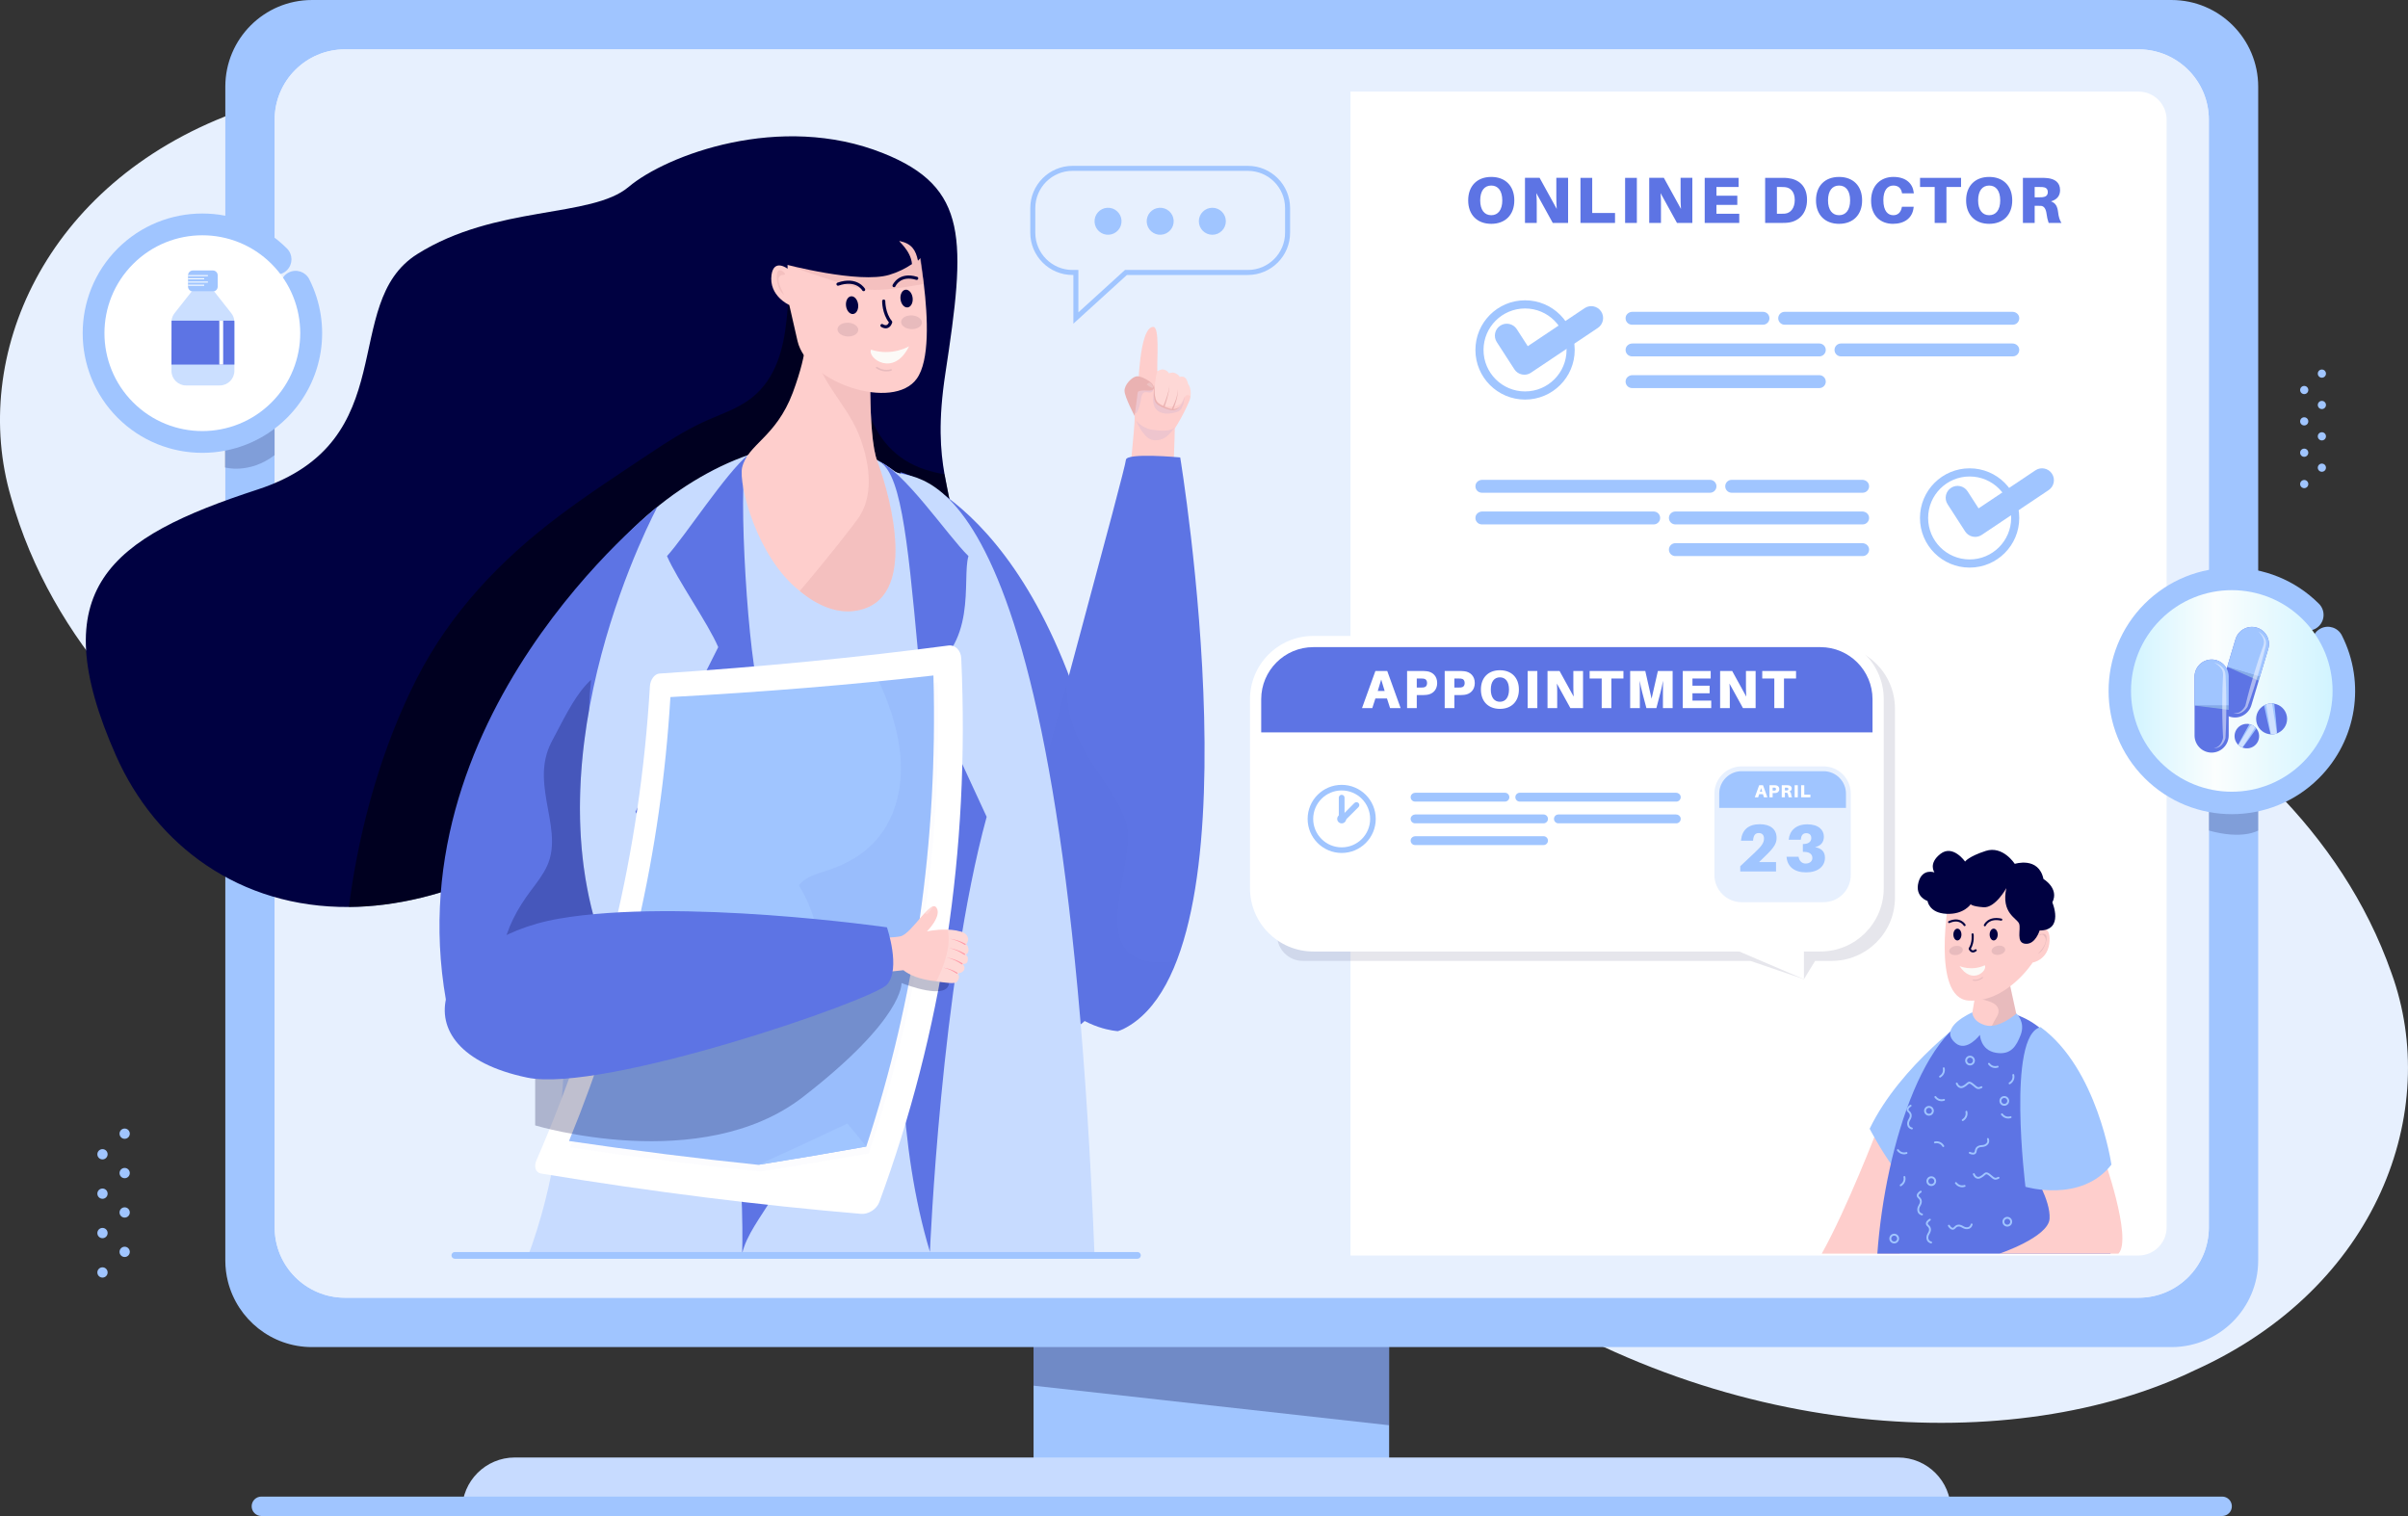 <svg xmlns="http://www.w3.org/2000/svg" fill="none" viewBox="95.58 190.99 1445.39 910.02">
    <rect x="95.58" y="190.99" width="1445.39" height="910.02" fill="#333333" stroke="none"/>
    <defs>
        <linearGradient id="paint0_linear_9:669" x1="1374.7" y1="605.749" x2="1495.7" y2="605.749" gradientUnits="userSpaceOnUse">
            <stop stop-color="#D1F4FF"/>
            <stop offset="0.418" stop-color="#FBFEFE"/>
            <stop offset="1" stop-color="#D1F4FF"/>
        </linearGradient>
    </defs>
    <path d="M724.885 577.386C748.796 691.888 823.964 851.652 978.483 953.246C1128.19 1059.4 1306.62 1064.83 1412.66 1013.66C1523.08 963.991 1561.12 857.733 1531.05 775.092C1500.74 688.658 1430.59 629.932 1363.96 592.111C1294.67 553.73 1228.89 536.249 1145.8 519.414C1064.91 503.101 979.465 477.497 911.838 441.907C843.22 409.004 792.418 366.11 757.991 377.354C726.785 386.579 700.204 459.353 724.885 577.386Z" fill="#E7F0FE"/>
    <path d="M893.918 738.636C877.432 622.834 812.707 458.561 665.049 347.229C522.489 231.656 344.779 214.748 235.661 258.977C122.271 301.432 77.473 405.02 102.158 489.423C126.831 577.632 193.059 640.75 257.112 682.783C323.793 725.544 388.298 747.224 470.137 769.377C549.811 790.868 633.429 821.919 698.628 861.79C764.985 899.043 812.918 945.12 848 936.114C879.732 928.922 910.942 858.013 893.918 738.636Z" fill="#E7F0FE"/>
    <path d="M929.4 974.99H715.966V1085.22H929.4V974.99Z" fill="#A0C5FF"/>
    <path opacity="0.3" d="M929.4 1046.53L715.966 1022.78V974.99H929.4V1046.53Z" fill="#000141"/>
    <path d="M1234.89 1065.88H404.611C387.126 1065.88 372.949 1080.06 372.949 1097.54H1266.56C1266.56 1080.05 1252.38 1065.88 1234.89 1065.88Z" fill="#C7DBFF"/>
    <path d="M1451.05 243.034V947.574C1451.05 976.296 1427.73 999.616 1399.01 999.616H282.845C258.534 999.616 238.103 982.885 232.396 960.301C231.358 956.218 230.824 951.963 230.824 947.574V243.034C230.824 214.287 254.145 190.992 282.84 190.992H1399.01C1427.73 190.992 1451.05 214.287 1451.05 243.034Z" fill="#A0C5FF"/>
    <path d="M1379.21 220.613H302.66C279.343 220.613 260.441 239.515 260.441 262.832V927.764C260.441 951.08 279.343 969.982 302.66 969.982H1379.21C1402.53 969.982 1421.43 951.08 1421.43 927.764V262.832C1421.43 239.515 1402.53 220.613 1379.21 220.613Z" fill="#E7F0FE"/>
    <path d="M1379.21 220.613H302.66C279.343 220.613 260.441 239.515 260.441 262.832V927.764C260.441 951.08 279.343 969.982 302.66 969.982H1379.21C1402.53 969.982 1421.43 951.08 1421.43 927.764V262.832C1421.43 239.515 1402.53 220.613 1379.21 220.613Z" fill="#E7F0FE"/>
    <path d="M1379.21 245.962H906.205V944.629H1379.21C1388.52 944.629 1396.08 937.062 1396.08 927.764V262.832C1396.08 253.529 1388.51 245.962 1379.21 245.962Z" fill="white"/>
    <path d="M252.465 1101.01H1429.42C1432.63 1101.01 1435.24 1098.4 1435.24 1095.18C1435.24 1091.96 1432.63 1089.35 1429.42 1089.35H252.465C249.248 1089.35 246.639 1091.96 246.639 1095.18C246.639 1098.4 249.244 1101.01 252.465 1101.01ZM1010.99 371.252C994.53 371.252 981.192 384.59 981.192 401.05C981.192 417.51 994.534 430.848 1010.99 430.848C1027.45 430.848 1040.79 417.51 1040.79 401.05C1040.79 384.594 1027.45 371.252 1010.99 371.252ZM1010.99 425.951C997.235 425.951 986.063 414.81 986.063 401.054C986.063 387.299 997.235 376.157 1010.99 376.157C1024.75 376.157 1035.89 387.299 1035.89 401.054C1035.89 414.81 1024.75 425.951 1010.99 425.951ZM1153.81 378.168H1075.41C1073.48 378.168 1071.69 379.486 1071.38 381.39C1070.98 383.815 1072.85 385.912 1075.2 385.912H1153.81C1155.95 385.912 1157.68 384.176 1157.68 382.04C1157.68 379.904 1155.95 378.168 1153.81 378.168ZM1303.55 378.168H1166.82C1164.68 378.168 1162.95 379.904 1162.95 382.04C1162.95 384.181 1164.68 385.912 1166.82 385.912H1303.76C1306.11 385.912 1307.97 383.815 1307.58 381.39C1307.27 379.486 1305.48 378.168 1303.55 378.168ZM1187.61 397.178H1075.41C1073.48 397.178 1071.69 398.496 1071.38 400.399C1070.99 402.824 1072.85 404.921 1075.2 404.921H1187.62C1189.76 404.921 1191.49 403.186 1191.49 401.05C1191.48 398.914 1189.75 397.178 1187.61 397.178ZM1187.61 416.192H1075.41C1073.48 416.192 1071.69 417.51 1071.38 419.413C1070.99 421.838 1072.85 423.94 1075.2 423.94H1187.62C1189.76 423.94 1191.49 422.204 1191.49 420.068C1191.48 417.923 1189.75 416.192 1187.61 416.192ZM1303.55 397.178H1200.61C1198.48 397.178 1196.74 398.914 1196.74 401.05C1196.74 403.19 1198.48 404.921 1200.61 404.921H1303.75C1306.1 404.921 1307.97 402.824 1307.57 400.399C1307.27 398.5 1305.48 397.178 1303.55 397.178Z" fill="#A0C5FF"/>
    <path d="M1010.56 415.921C1010.08 415.921 1009.59 415.873 1009.12 415.774C1007.24 415.387 1005.6 414.263 1004.56 412.652L994.013 396.325C991.873 393.014 992.825 388.591 996.141 386.45C999.457 384.301 1003.88 385.262 1006.02 388.573L1012.62 398.802L1046.73 375.972C1050 373.767 1054.44 374.65 1056.64 377.936C1058.83 381.209 1057.95 385.645 1054.67 387.841L1014.53 414.711C1013.35 415.507 1011.96 415.921 1010.56 415.921Z" fill="#A0C5FF"/>
    <path d="M1248.03 501.908C1248.03 518.368 1261.37 531.706 1277.83 531.706C1294.29 531.706 1307.63 518.368 1307.63 501.908C1307.63 485.448 1294.29 472.11 1277.83 472.11C1261.37 472.11 1248.03 485.448 1248.03 501.908ZM1252.93 501.908C1252.93 488.153 1264.08 477.011 1277.83 477.011C1291.59 477.011 1302.76 488.153 1302.76 501.908C1302.76 515.664 1291.59 526.805 1277.83 526.805C1264.08 526.805 1252.93 515.664 1252.93 501.908ZM1135.01 479.027H1213.42C1215.35 479.027 1217.13 480.345 1217.44 482.248C1217.84 484.673 1215.97 486.77 1213.62 486.77H1135.01C1132.87 486.77 1131.14 485.035 1131.14 482.899C1131.14 480.758 1132.87 479.027 1135.01 479.027ZM985.271 479.027H1122C1124.14 479.027 1125.87 480.763 1125.87 482.899C1125.87 485.039 1124.14 486.77 1122 486.77H985.064C982.713 486.77 980.848 484.673 981.244 482.248C981.554 480.345 983.341 479.027 985.271 479.027ZM1101.21 498.037H1213.41C1215.34 498.037 1217.13 499.354 1217.44 501.258C1217.84 503.683 1215.97 505.78 1213.62 505.78H1101.21C1099.07 505.78 1097.33 504.044 1097.33 501.908C1097.34 499.772 1099.07 498.037 1101.21 498.037ZM1101.21 517.046H1213.41C1215.34 517.046 1217.13 518.364 1217.44 520.268C1217.84 522.692 1215.97 524.794 1213.62 524.794H1101.21C1099.07 524.794 1097.33 523.058 1097.33 520.922C1097.34 518.782 1099.07 517.046 1101.21 517.046ZM985.275 498.037H1088.21C1090.34 498.037 1092.08 499.772 1092.08 501.908C1092.08 504.049 1090.34 505.78 1088.21 505.78H985.064C982.713 505.78 980.848 503.683 981.244 501.258C981.554 499.354 983.346 498.037 985.275 498.037Z" fill="#A0C5FF"/>
    <path d="M1281.15 513.268C1280.67 513.268 1280.19 513.221 1279.71 513.122C1277.83 512.734 1276.19 511.61 1275.15 510L1264.61 493.673C1262.46 490.361 1263.42 485.938 1266.73 483.798C1270.05 481.649 1274.47 482.609 1276.61 485.921L1283.21 496.149L1317.32 473.32C1320.6 471.115 1325.03 471.998 1327.23 475.284C1329.42 478.557 1328.55 482.993 1325.26 485.189L1285.13 512.058C1283.94 512.855 1282.56 513.268 1281.15 513.268Z" fill="#A0C5FF"/>
    <path d="M1222.45 868.96C1222.45 868.96 1204.33 916.239 1189.09 943.513C1215.71 943.513 1235.9 943.513 1235.9 943.513V883.172L1222.45 868.96Z" fill="#FECECC"/>
    <path d="M1279.15 800.118C1279.15 800.118 1236.42 829.882 1217.83 868.547C1217.83 868.547 1243.37 918.126 1258.61 910.145C1280.87 898.487 1279.15 800.118 1279.15 800.118Z" fill="#A0C5FF"/>
    <path d="M1362.42 943.513C1361.69 880.868 1342.95 798.981 1292.75 797.836C1252.62 796.923 1227.15 878.108 1222.45 943.513H1362.42Z" fill="#5D74E4"/>
    <path d="M1260.08 837.84C1259.89 837.84 1259.7 837.746 1259.6 837.569C1259.43 837.302 1259.52 836.958 1259.79 836.794C1262.46 835.17 1261.78 832.505 1261.75 832.393C1261.67 832.091 1261.85 831.781 1262.15 831.699C1262.44 831.617 1262.75 831.794 1262.84 832.091C1263.18 833.323 1263.1 836.096 1260.38 837.754C1260.28 837.815 1260.18 837.84 1260.08 837.84ZM1273.69 863.943C1273.5 863.943 1273.32 863.848 1273.21 863.672C1273.05 863.405 1273.13 863.056 1273.4 862.897C1276.07 861.273 1275.39 858.607 1275.36 858.495C1275.28 858.194 1275.46 857.884 1275.76 857.802C1276.06 857.72 1276.37 857.897 1276.45 858.194C1276.79 859.425 1276.72 862.195 1273.99 863.857C1273.89 863.917 1273.8 863.943 1273.69 863.943ZM1301.83 841.863C1301.64 841.863 1301.45 841.768 1301.35 841.592C1301.18 841.325 1301.27 840.976 1301.54 840.816C1304.21 839.193 1303.53 836.527 1303.5 836.415C1303.42 836.114 1303.6 835.803 1303.9 835.722C1304.19 835.64 1304.5 835.816 1304.59 836.114C1304.93 837.345 1304.85 840.114 1302.13 841.777C1302.03 841.837 1301.93 841.863 1301.83 841.863ZM1262.59 878.978C1262.59 879.167 1262.5 879.352 1262.32 879.46C1262.06 879.624 1261.71 879.538 1261.55 879.271C1259.92 876.6 1257.26 877.277 1257.15 877.307C1256.84 877.389 1256.53 877.208 1256.45 876.911C1256.37 876.613 1256.55 876.303 1256.84 876.217C1258.08 875.877 1260.85 875.954 1262.51 878.681C1262.57 878.775 1262.59 878.879 1262.59 878.978ZM1236.47 903.082C1236.28 903.082 1236.09 902.987 1235.98 902.811C1235.82 902.544 1235.91 902.195 1236.17 902.036C1238.84 900.412 1238.17 897.746 1238.14 897.634C1238.05 897.333 1238.24 897.023 1238.53 896.941C1238.83 896.859 1239.14 897.036 1239.23 897.333C1239.57 898.565 1239.49 901.334 1236.76 902.996C1236.67 903.056 1236.56 903.082 1236.47 903.082ZM1256.69 849.537C1256.68 849.348 1256.75 849.154 1256.92 849.029C1257.17 848.844 1257.52 848.891 1257.71 849.141C1259.58 851.643 1262.16 850.717 1262.27 850.679C1262.56 850.571 1262.89 850.717 1263 851.01C1263.11 851.299 1262.96 851.626 1262.67 851.738C1261.47 852.195 1258.71 852.38 1256.8 849.822C1256.74 849.736 1256.71 849.636 1256.69 849.537ZM1288.88 829.615C1288.86 829.425 1288.94 829.232 1289.1 829.107C1289.35 828.921 1289.7 828.973 1289.89 829.223C1291.76 831.725 1294.35 830.799 1294.46 830.76C1294.75 830.653 1295.08 830.799 1295.19 831.092C1295.3 831.381 1295.15 831.708 1294.86 831.82C1293.67 832.276 1290.9 832.461 1288.99 829.903C1288.93 829.813 1288.89 829.714 1288.88 829.615ZM1269.05 901.196C1269.03 901.006 1269.11 900.812 1269.27 900.688C1269.52 900.502 1269.87 900.554 1270.06 900.804C1271.93 903.306 1274.52 902.38 1274.62 902.341C1274.92 902.234 1275.24 902.38 1275.35 902.673C1275.46 902.962 1275.32 903.289 1275.02 903.401C1273.83 903.857 1271.06 904.043 1269.15 901.484C1269.09 901.394 1269.05 901.295 1269.05 901.196ZM1296.65 859.934C1296.63 859.744 1296.71 859.55 1296.88 859.425C1297.13 859.24 1297.48 859.292 1297.67 859.537C1299.54 862.04 1302.13 861.114 1302.23 861.075C1302.53 860.967 1302.85 861.114 1302.96 861.407C1303.07 861.695 1302.93 862.022 1302.63 862.134C1301.44 862.591 1298.68 862.776 1296.76 860.218C1296.69 860.132 1296.66 860.033 1296.65 859.934ZM1234.18 881.42C1234.17 881.23 1234.24 881.036 1234.41 880.911C1234.66 880.726 1235.01 880.778 1235.2 881.028C1237.06 883.53 1239.65 882.604 1239.76 882.565C1240.05 882.458 1240.38 882.604 1240.49 882.897C1240.6 883.185 1240.45 883.513 1240.16 883.625C1238.96 884.081 1236.2 884.266 1234.29 881.708C1234.23 881.618 1234.19 881.519 1234.18 881.42ZM1283.14 844.714C1282.1 844.714 1281.4 844.102 1280.49 843.314C1280.08 842.957 1279.61 842.552 1279.03 842.121C1277.7 841.152 1277.52 841.32 1276.62 842.126C1276.13 842.569 1275.45 843.172 1274.41 843.71C1273.44 844.206 1272.53 844.288 1271.7 843.956C1270.22 843.362 1269.61 841.656 1269.59 841.583C1269.49 841.29 1269.65 840.967 1269.94 840.864C1270.23 840.76 1270.56 840.915 1270.66 841.208C1270.66 841.221 1271.13 842.509 1272.13 842.909C1272.65 843.116 1273.23 843.052 1273.9 842.707C1274.82 842.238 1275.4 841.712 1275.87 841.29C1276.97 840.308 1277.74 839.779 1279.7 841.213C1280.32 841.669 1280.81 842.091 1281.24 842.462C1282.58 843.624 1282.98 843.978 1284.7 843.09C1284.97 842.948 1285.31 843.056 1285.46 843.331C1285.6 843.607 1285.49 843.947 1285.22 844.094C1284.36 844.533 1283.7 844.714 1283.14 844.714ZM1293.36 899.116C1292.33 899.116 1291.62 898.504 1290.72 897.716C1290.3 897.359 1289.84 896.954 1289.25 896.523C1287.93 895.554 1287.74 895.722 1286.85 896.527C1286.35 896.971 1285.68 897.574 1284.63 898.112C1283.66 898.607 1282.75 898.689 1281.92 898.353C1280.45 897.759 1279.84 896.054 1279.82 895.98C1279.71 895.688 1279.87 895.365 1280.17 895.261C1280.46 895.158 1280.78 895.313 1280.88 895.606C1280.89 895.619 1281.35 896.906 1282.35 897.307C1282.87 897.514 1283.45 897.449 1284.12 897.105C1285.04 896.635 1285.63 896.11 1286.1 895.688C1287.19 894.706 1287.96 894.176 1289.92 895.61C1290.55 896.067 1291.04 896.489 1291.46 896.859C1292.8 898.022 1293.21 898.375 1294.92 897.488C1295.2 897.346 1295.54 897.453 1295.68 897.729C1295.82 898.005 1295.72 898.345 1295.44 898.491C1294.59 898.931 1293.93 899.116 1293.36 899.116ZM1243.18 868.96C1243.14 868.96 1243.09 868.956 1243.04 868.943C1241.54 868.556 1240.89 867.625 1240.6 866.915C1240.07 865.58 1240.43 864.021 1241.03 863.065C1242.08 861.376 1242.46 859.981 1240.9 858.663C1240.1 857.991 1239.99 857.298 1240.03 856.833C1240.17 855.386 1241.94 854.335 1242.15 854.219C1242.42 854.064 1242.76 854.158 1242.92 854.43C1243.07 854.701 1242.98 855.046 1242.71 855.201C1242.33 855.42 1241.22 856.204 1241.16 856.936C1241.15 857.044 1241.12 857.371 1241.63 857.798C1244.25 860.02 1242.61 862.664 1241.99 863.659C1241.56 864.348 1241.27 865.532 1241.66 866.493C1241.93 867.173 1242.49 867.63 1243.33 867.845C1243.63 867.923 1243.81 868.233 1243.73 868.534C1243.67 868.792 1243.43 868.96 1243.18 868.96ZM1254.74 937.393C1254.69 937.393 1254.64 937.389 1254.6 937.376C1253.1 936.989 1252.44 936.058 1252.16 935.348C1251.63 934.013 1251.99 932.454 1252.58 931.497C1253.63 929.809 1254.01 928.414 1252.45 927.096C1251.66 926.424 1251.54 925.731 1251.59 925.266C1251.72 923.819 1253.5 922.768 1253.7 922.652C1253.97 922.497 1254.32 922.591 1254.47 922.863C1254.63 923.134 1254.53 923.478 1254.26 923.634C1253.88 923.853 1252.78 924.637 1252.71 925.369C1252.71 925.477 1252.68 925.804 1253.18 926.23C1255.81 928.453 1254.17 931.097 1253.55 932.092C1253.12 932.781 1252.83 933.965 1253.21 934.926C1253.49 935.606 1254.05 936.063 1254.89 936.278C1255.19 936.355 1255.37 936.666 1255.29 936.967C1255.22 937.225 1254.99 937.393 1254.74 937.393ZM1249.26 920.567C1249.21 920.567 1249.16 920.563 1249.11 920.55C1247.62 920.162 1246.96 919.232 1246.68 918.522C1246.14 917.187 1246.5 915.628 1247.1 914.671C1248.15 912.983 1248.53 911.588 1246.97 910.27C1246.18 909.598 1246.06 908.905 1246.1 908.44C1246.24 906.993 1248.02 905.942 1248.22 905.826C1248.49 905.67 1248.83 905.765 1248.99 906.037C1249.14 906.308 1249.05 906.652 1248.78 906.807C1248.4 907.027 1247.3 907.811 1247.23 908.543C1247.22 908.651 1247.19 908.978 1247.7 909.404C1250.33 911.627 1248.68 914.271 1248.06 915.266C1247.63 915.955 1247.34 917.139 1247.73 918.1C1248 918.78 1248.57 919.236 1249.4 919.452C1249.7 919.529 1249.89 919.839 1249.81 920.141C1249.73 920.395 1249.51 920.567 1249.26 920.567ZM1289.29 874.357C1289.32 874.395 1289.34 874.439 1289.36 874.486C1289.88 875.946 1289.48 877.01 1289.05 877.643C1288.25 878.831 1286.75 879.413 1285.63 879.456C1283.64 879.533 1282.27 880.003 1282.06 882.04C1281.95 883.073 1281.44 883.56 1281.03 883.784C1279.76 884.486 1277.89 883.607 1277.68 883.504C1277.4 883.366 1277.28 883.03 1277.42 882.75C1277.56 882.47 1277.9 882.354 1278.18 882.492C1278.57 882.686 1279.84 883.151 1280.48 882.798C1280.58 882.746 1280.86 882.587 1280.94 881.924C1281.3 878.5 1284.41 878.375 1285.58 878.332C1286.4 878.297 1287.53 877.875 1288.12 877.014C1288.52 876.407 1288.58 875.683 1288.3 874.869C1288.19 874.576 1288.34 874.253 1288.64 874.146C1288.88 874.055 1289.15 874.15 1289.29 874.357ZM1279.63 925.985C1279.63 926.032 1279.62 926.08 1279.61 926.127C1279.22 927.626 1278.29 928.28 1277.58 928.565C1276.25 929.099 1274.69 928.737 1273.73 928.143C1272.04 927.092 1270.65 926.713 1269.33 928.272C1268.66 929.064 1267.96 929.181 1267.5 929.137C1266.05 929.004 1265 927.225 1264.89 927.023C1264.73 926.752 1264.83 926.407 1265.1 926.252C1265.37 926.097 1265.71 926.192 1265.87 926.463C1266.09 926.842 1266.87 927.945 1267.6 928.013C1267.71 928.022 1268.04 928.052 1268.46 927.544C1270.69 924.917 1273.33 926.562 1274.33 927.182C1275.01 927.613 1276.2 927.901 1277.16 927.514C1277.84 927.243 1278.3 926.678 1278.51 925.843C1278.59 925.541 1278.9 925.361 1279.2 925.438C1279.45 925.507 1279.63 925.735 1279.63 925.985ZM1254.83 902.923C1253.22 902.923 1251.91 901.614 1251.91 900.003C1251.91 898.397 1253.22 897.087 1254.83 897.087C1256.44 897.087 1257.75 898.397 1257.75 900.003C1257.75 901.614 1256.44 902.923 1254.83 902.923ZM1254.83 898.216C1253.85 898.216 1253.05 899.017 1253.05 900.003C1253.05 900.989 1253.85 901.79 1254.83 901.79C1255.82 901.79 1256.62 900.989 1256.62 900.003C1256.62 899.017 1255.82 898.216 1254.83 898.216ZM1298.66 854.757C1297.05 854.757 1295.74 853.448 1295.74 851.837C1295.74 850.226 1297.05 848.917 1298.66 848.917C1300.27 848.917 1301.58 850.226 1301.58 851.837C1301.57 853.448 1300.26 854.757 1298.66 854.757ZM1298.66 850.05C1297.67 850.05 1296.87 850.851 1296.87 851.837C1296.87 852.823 1297.67 853.624 1298.66 853.624C1299.64 853.624 1300.45 852.823 1300.45 851.837C1300.45 850.851 1299.64 850.05 1298.66 850.05ZM1253.43 860.7C1251.82 860.7 1250.51 859.391 1250.51 857.78C1250.51 856.17 1251.82 854.865 1253.43 854.865C1255.04 854.865 1256.35 856.174 1256.35 857.78C1256.35 859.391 1255.04 860.7 1253.43 860.7ZM1253.43 855.993C1252.45 855.993 1251.65 856.794 1251.65 857.78C1251.65 858.767 1252.45 859.568 1253.43 859.568C1254.42 859.568 1255.22 858.767 1255.22 857.78C1255.22 856.794 1254.42 855.993 1253.43 855.993ZM1232.57 937.398C1230.96 937.398 1229.65 936.088 1229.65 934.478C1229.65 932.871 1230.96 931.562 1232.57 931.562C1234.18 931.562 1235.49 932.871 1235.49 934.478C1235.49 936.088 1234.18 937.398 1232.57 937.398ZM1232.57 932.695C1231.59 932.695 1230.79 933.496 1230.79 934.482C1230.79 935.468 1231.59 936.269 1232.57 936.269C1233.56 936.269 1234.36 935.468 1234.36 934.482C1234.36 933.496 1233.56 932.695 1232.57 932.695ZM1278.08 830.545C1276.47 830.545 1275.16 829.236 1275.16 827.625C1275.16 826.019 1276.47 824.709 1278.08 824.709C1279.69 824.709 1281 826.019 1281 827.625C1281 829.236 1279.69 830.545 1278.08 830.545ZM1278.08 825.838C1277.09 825.838 1276.29 826.639 1276.29 827.625C1276.29 828.611 1277.09 829.412 1278.08 829.412C1279.07 829.412 1279.87 828.611 1279.87 827.625C1279.87 826.639 1279.07 825.838 1278.08 825.838ZM1300.45 927.286C1298.83 927.286 1297.53 925.976 1297.53 924.366C1297.53 922.755 1298.83 921.446 1300.45 921.446C1302.06 921.446 1303.37 922.755 1303.37 924.366C1303.37 925.976 1302.06 927.286 1300.45 927.286ZM1300.45 922.578C1299.46 922.578 1298.66 923.38 1298.66 924.366C1298.66 925.352 1299.46 926.153 1300.45 926.153C1301.43 926.153 1302.23 925.352 1302.23 924.366C1302.23 923.38 1301.43 922.578 1300.45 922.578Z" fill="#A0C5FF"/>
    <path d="M1282.39 781.531L1279.18 800.51C1279.18 800.51 1282.7 818.357 1306.98 804.783L1301.05 777.655L1282.39 781.531Z" fill="#FECECC"/>
    <path opacity="0.1" d="M1301.05 777.659L1282.39 781.531L1281 789.765C1281.44 789.894 1281.89 790.019 1282.34 790.136C1284.48 790.7 1286.66 791.174 1288.75 791.832C1290.39 792.349 1292.02 793.012 1293.23 793.99C1294.5 795.019 1295.13 796.303 1295.21 797.681C1295.36 799.938 1293.76 801.91 1292.62 803.93C1291.9 805.226 1291.5 806.97 1289.9 807.87C1288.74 808.525 1287.22 808.762 1285.71 808.74C1289.84 810.653 1296.46 810.674 1306.98 804.791L1301.05 777.659Z" fill="#201135"/>
    <path d="M1265.61 729.196C1265.61 729.196 1254.42 790.166 1277.23 791.6C1300.04 793.034 1315.68 768.788 1315.68 768.788C1315.68 768.788 1325.15 767.28 1325.8 755.876C1326.32 746.681 1320.64 748.344 1320.64 748.344C1320.64 748.344 1325.01 724.885 1308.66 720.294C1292.3 715.712 1265.61 729.196 1265.61 729.196Z" fill="#FECECC"/>
    <path opacity="0.1" d="M1299.16 760.717C1299.41 762.198 1297.79 763.71 1295.55 764.089C1293.3 764.468 1291.29 763.572 1291.04 762.086C1290.79 760.605 1292.4 759.093 1294.64 758.714C1296.89 758.339 1298.91 759.235 1299.16 760.717ZM1273.74 760.859C1273.99 762.34 1272.38 763.852 1270.14 764.227C1267.89 764.606 1265.87 763.71 1265.62 762.224C1265.37 760.743 1266.99 759.231 1269.23 758.856C1271.47 758.477 1273.49 759.373 1273.74 760.859Z" fill="#201135"/>
    <path d="M1274.82 746.914C1274.61 746.914 1274.39 746.802 1274.28 746.599C1274.17 746.423 1271.75 742.418 1265.8 745.053C1265.48 745.195 1265.11 745.049 1264.97 744.735C1264.83 744.42 1264.97 744.045 1265.29 743.908C1272.31 740.798 1275.33 745.928 1275.36 745.975C1275.54 746.276 1275.43 746.66 1275.13 746.832C1275.03 746.888 1274.92 746.914 1274.82 746.914ZM1286.99 747.026C1286.91 747.026 1286.83 747.013 1286.75 746.983C1286.43 746.853 1286.27 746.492 1286.4 746.169C1286.42 746.113 1288.71 740.639 1296.95 742.405C1297.29 742.478 1297.51 742.809 1297.44 743.15C1297.36 743.486 1297.03 743.705 1296.69 743.632C1289.46 742.082 1287.59 746.586 1287.57 746.634C1287.47 746.875 1287.24 747.026 1286.99 747.026ZM1279.84 762.724C1279.63 762.724 1279.41 762.693 1279.2 762.633C1277.87 762.246 1277.31 760.747 1277.28 760.687C1277.22 760.501 1277.24 760.295 1277.35 760.127C1279.6 756.673 1279 752.009 1278.99 751.961C1278.95 751.617 1279.19 751.302 1279.53 751.255C1279.89 751.203 1280.19 751.449 1280.24 751.793C1280.27 751.996 1280.87 756.72 1278.58 760.514C1278.77 760.842 1279.1 761.298 1279.55 761.432C1279.98 761.552 1280.49 761.384 1281.09 760.932C1281.36 760.721 1281.75 760.773 1281.97 761.048C1282.18 761.324 1282.12 761.716 1281.85 761.927C1281.16 762.457 1280.48 762.724 1279.84 762.724Z" fill="#000141"/>
    <path d="M1271.79 770.893C1271.79 770.893 1278.95 774.136 1286.96 770.407C1288.78 773.74 1279.28 782.409 1271.79 770.893Z" fill="#FCFAF7"/>
    <path d="M1272.92 751.97C1272.92 753.925 1271.83 755.51 1270.5 755.51C1269.16 755.51 1268.08 753.925 1268.08 751.97C1268.08 750.015 1269.16 748.434 1270.5 748.434C1271.83 748.434 1272.92 750.019 1272.92 751.97ZM1294.7 751.97C1294.7 753.925 1293.62 755.51 1292.28 755.51C1290.94 755.51 1289.86 753.925 1289.86 751.97C1289.86 750.015 1290.94 748.434 1292.28 748.434C1293.62 748.434 1294.7 750.019 1294.7 751.97Z" fill="#000141"/>
    <path opacity="0.1" d="M1281.07 779.778C1280.41 779.778 1279.98 779.679 1279.93 779.67C1279.76 779.632 1279.66 779.464 1279.7 779.296C1279.74 779.128 1279.91 779.024 1280.08 779.063C1280.11 779.072 1282.86 779.683 1285.35 777.517C1285.49 777.409 1285.69 777.422 1285.8 777.552C1285.91 777.681 1285.9 777.879 1285.77 777.995C1284.03 779.494 1282.21 779.778 1281.07 779.778ZM1319.55 752.078C1319.55 752.078 1323.21 750.355 1323.93 752.939C1324.65 755.523 1322.35 762.048 1318.84 763.555C1318.84 763.555 1325.22 757.388 1323.14 753.654C1321.06 749.924 1319.77 753.869 1319.55 752.078Z" fill="#201135"/>
    <path d="M1305.98 799.408C1305.98 799.408 1311.44 804.447 1308.49 812.186C1305.98 818.753 1302.72 824.529 1293.53 822.935C1284.34 821.342 1284.02 812.186 1284.02 812.186C1284.02 812.186 1276.07 822.72 1269.45 817.186C1258.19 807.78 1279.49 798.68 1279.49 798.68C1279.49 798.68 1279.18 804.029 1287.25 806.423C1295.31 808.822 1305.98 799.408 1305.98 799.408Z" fill="#A0C5FF"/>
    <path d="M1299.88 724.11C1299.88 724.11 1293.29 736.104 1286.22 735.592C1279.15 735.079 1278.49 733.766 1278.49 733.766C1278.49 733.766 1274.39 740.045 1263.92 739.532C1253.45 739.02 1252.59 731.836 1252.59 731.836C1252.59 731.836 1244.82 729.399 1247.11 720.682C1249.39 711.965 1256.74 714.683 1256.74 714.683C1256.74 714.683 1252.82 709.368 1260.33 703.546C1267.84 697.719 1275.11 708.171 1275.11 708.171C1275.11 708.171 1277.12 705.152 1287.48 701.78C1297.83 698.404 1304.93 709.545 1304.93 709.545C1304.93 709.545 1319.25 704.92 1322.16 718.628C1322.16 718.628 1331.76 724.282 1327.48 732.68C1327.48 732.68 1334.72 749.472 1319.84 749.558C1319.84 749.558 1317.37 758.016 1311.37 757.517C1305.37 757.017 1308.83 748.688 1307.53 745.398C1306.22 742.103 1296.63 739.192 1299.88 724.11Z" fill="#000141"/>
    <path d="M1357.72 884.051C1357.72 884.051 1375.86 934.508 1367.18 943.518H1295.74C1295.74 943.518 1325.1 933.642 1325.83 922.578C1326.56 911.515 1315.92 894.732 1315.92 894.732L1357.72 884.051Z" fill="#FECECC"/>
    <path d="M1311.35 903.392C1311.35 903.392 1344.8 913.371 1362.95 890.098C1362.95 890.098 1354.64 832.474 1320.45 807.556C1300.05 812.336 1311.35 903.392 1311.35 903.392Z" fill="#A0C5FF"/>
    <path opacity="0.1" d="M1195.02 578.351H877.406C868.857 578.351 861.928 585.289 861.941 593.838L862.139 752.345C862.147 760.88 869.072 767.793 877.604 767.793H1146.26L1178.38 778.779L1185.1 767.793H1195.03C1216.01 767.793 1233.02 750.781 1233.02 729.795V616.353C1233.02 595.366 1216.01 578.351 1195.02 578.351Z" fill="#000141"/>
    <path d="M1178.38 752.612V778.779L1124.65 755.764L1178.38 752.612Z" fill="white"/>
    <path d="M883.887 572.722H1188.29C1209.28 572.722 1226.29 589.733 1226.29 610.72V724.153C1226.29 745.139 1209.28 762.151 1188.29 762.151H883.887C862.901 762.151 845.89 745.139 845.89 724.153V610.72C845.89 589.733 862.901 572.722 883.887 572.722Z" fill="white"/>
    <path d="M900.92 662.115C889.628 662.115 880.477 671.267 880.477 682.559C880.477 693.851 889.628 703.003 900.92 703.003C912.212 703.003 921.364 693.851 921.364 682.559C921.364 671.267 912.212 662.115 900.92 662.115ZM900.92 699.635C891.484 699.635 883.818 691.991 883.818 682.555C883.818 673.119 891.48 665.475 900.92 665.475C910.356 665.475 918.001 673.119 918.001 682.555C918.001 691.991 910.356 699.635 900.92 699.635Z" fill="#A0C5FF"/>
    <path d="M903.603 682.555C903.603 684.041 902.402 685.242 900.916 685.242C899.43 685.242 898.224 684.041 898.224 682.555C898.224 681.069 899.43 679.868 900.916 679.868C902.402 679.868 903.603 681.069 903.603 682.555Z" fill="#A0C5FF"/>
    <path d="M900.912 668.076C899.96 668.076 899.185 668.847 899.185 669.803V681.788C899.185 682.74 899.956 683.515 900.912 683.515C901.863 683.515 902.639 682.744 902.639 681.788V669.803C902.639 668.847 901.863 668.076 900.912 668.076Z" fill="#A0C5FF"/>
    <path d="M911.002 673.016C910.33 672.344 909.236 672.344 908.56 673.016L900.085 681.491C899.413 682.163 899.413 683.257 900.085 683.933C900.757 684.605 901.851 684.605 902.527 683.933L911.002 675.458C911.674 674.782 911.674 673.688 911.002 673.016Z" fill="#A0C5FF"/>
    <path d="M998.901 666.857H945.115C943.793 666.857 942.566 667.762 942.355 669.066C942.083 670.733 943.362 672.167 944.973 672.167H998.906C1000.37 672.167 1001.56 670.979 1001.56 669.51C1001.55 668.046 1000.37 666.857 998.901 666.857ZM1101.62 666.857H1007.82C1006.35 666.857 1005.16 668.046 1005.16 669.514C1005.16 670.983 1006.35 672.172 1007.82 672.172H1101.77C1103.38 672.172 1104.66 670.733 1104.38 669.071C1104.17 667.762 1102.95 666.857 1101.62 666.857ZM1022.08 679.898H945.111C943.789 679.898 942.561 680.802 942.346 682.107C942.075 683.769 943.354 685.212 944.964 685.212H1022.08C1023.55 685.212 1024.74 684.024 1024.74 682.555C1024.74 681.091 1023.55 679.898 1022.08 679.898ZM1022.08 692.943H945.111C943.789 692.943 942.561 693.847 942.346 695.152C942.075 696.819 943.354 698.257 944.964 698.257H1022.08C1023.55 698.257 1024.74 697.068 1024.74 695.6C1024.74 694.131 1023.55 692.943 1022.08 692.943ZM1101.62 679.898H1031.01C1029.54 679.898 1028.35 681.086 1028.35 682.555C1028.35 684.024 1029.54 685.212 1031.01 685.212H1101.77C1103.38 685.212 1104.66 683.774 1104.38 682.107C1104.17 680.802 1102.95 679.898 1101.62 679.898Z" fill="#A0C5FF"/>
    <path d="M852.617 630.612V610.72C852.617 593.476 866.644 579.449 883.883 579.449H1188.29C1205.53 579.449 1219.55 593.476 1219.55 610.72V630.612H852.617Z" fill="#5D74E4"/>
    <path d="M921.153 610.272L919.28 616.056H913.112L921.157 593.764H928.263L936.308 616.056H929.977L928.104 610.272H921.153ZM922.574 605.75H926.709L924.641 598.902L922.574 605.75ZM958.233 601C958.233 605.392 955.292 607.688 952.062 608.075C950.869 608.205 949.965 608.235 948.574 608.235H945.99V616.051H940.176V593.76H948.578C949.969 593.76 950.873 593.795 952.066 593.924C955.296 594.311 958.233 596.607 958.233 601ZM952.161 601C952.161 599.32 951.291 598.446 949.801 598.321C949.383 598.286 948.866 598.286 948.251 598.286H945.99V603.713H948.251C948.866 603.713 949.383 603.713 949.801 603.678C951.291 603.553 952.161 602.679 952.161 601ZM980.809 601C980.809 605.392 977.868 607.688 974.638 608.075C973.445 608.205 972.54 608.235 971.149 608.235H968.565V616.051H962.751V593.76H971.153C972.544 593.76 973.449 593.795 974.642 593.924C977.868 594.311 980.809 596.607 980.809 601ZM974.732 601C974.732 599.32 973.858 598.446 972.372 598.321C971.954 598.286 971.438 598.286 970.822 598.286H968.561V603.713H970.822C971.438 603.713 971.954 603.713 972.372 603.678C973.862 603.553 974.732 602.679 974.732 601ZM1007.29 604.91C1007.29 612.05 1002.83 616.508 995.891 616.508C988.944 616.508 984.487 612.05 984.487 604.91C984.487 597.739 988.944 593.312 995.891 593.312C1002.83 593.312 1007.29 597.739 1007.29 604.91ZM1001.35 604.91C1001.35 600.16 999.25 597.576 995.887 597.576C992.527 597.576 990.426 600.16 990.426 604.91C990.426 609.626 992.527 612.244 995.887 612.244C999.25 612.244 1001.35 609.626 1001.35 604.91ZM1012.55 616.056V593.764H1018.36V616.056H1012.55ZM1038.2 616.056L1030.09 601.323C1030.28 603.584 1030.28 605.556 1030.28 606.848V616.056H1024.47V593.764H1031.7L1040.17 609.144C1040 606.883 1039.97 604.587 1039.97 603.295V593.764H1045.79V616.056H1038.2ZM1062.8 598.286V616.056H1056.99V598.286H1049.75V593.764H1070.04V598.286H1062.8ZM1099.56 616.056H1093.75V606.684C1093.75 604.746 1093.75 601.87 1093.81 599.609C1093.42 601.87 1092.78 604.712 1092.26 606.684L1089.81 616.056H1083.83L1081.34 606.684C1080.82 604.746 1080.18 601.87 1079.82 599.609C1079.89 601.87 1079.89 604.746 1079.89 606.684V616.056H1074.07V593.764H1083.15L1086.93 610.401L1090.72 593.764H1099.57V616.056H1099.56ZM1122.74 616.056H1105.65V593.764H1122.42V598.286H1111.47V602.615H1121.77V607.137H1111.47V611.534H1122.74V616.056ZM1141.8 616.056L1133.69 601.323C1133.89 603.584 1133.89 605.556 1133.89 606.848V616.056H1128.07V593.764H1135.31L1143.77 609.144C1143.61 606.883 1143.58 604.587 1143.58 603.295V593.764H1149.39V616.056H1141.8ZM1166.41 598.286V616.056H1160.6V598.286H1153.36V593.764H1173.65V598.286H1166.41Z" fill="white"/>
    <path d="M1190.15 651.03H1141C1131.97 651.03 1124.65 658.351 1124.65 667.383V716.203C1124.65 725.234 1131.97 732.555 1141 732.555H1190.15C1199.18 732.555 1206.5 725.234 1206.5 716.203V667.383C1206.5 658.351 1199.18 651.03 1190.15 651.03Z" fill="#E7F0FE"/>
    <path d="M1203.61 675.944V667.383C1203.61 659.962 1197.57 653.924 1190.15 653.924H1141C1133.58 653.924 1127.54 659.962 1127.54 667.383V675.944H1203.61Z" fill="#A0C5FF"/>
    <path d="M1151.51 667.71L1150.9 669.592H1148.89L1151.51 662.331H1153.82L1156.44 669.592H1154.38L1153.77 667.71H1151.51ZM1151.98 666.237H1153.33L1152.65 664.006L1151.98 666.237ZM1163.59 664.691C1163.59 666.121 1162.63 666.87 1161.58 666.995C1161.19 667.038 1160.89 667.047 1160.44 667.047H1159.6V669.592H1157.7V662.331H1160.44C1160.89 662.331 1161.18 662.339 1161.57 662.383C1162.63 662.512 1163.59 663.257 1163.59 664.691ZM1161.61 664.691C1161.61 664.144 1161.33 663.86 1160.84 663.817C1160.71 663.808 1160.54 663.808 1160.34 663.808H1159.6V665.578H1160.34C1160.54 665.578 1160.71 665.578 1160.84 665.569C1161.33 665.522 1161.61 665.238 1161.61 664.691ZM1171.27 669.592H1169.2C1169.04 669.075 1168.93 668.657 1168.87 668.141C1168.77 667.34 1168.46 666.879 1167.97 666.844C1167.76 666.831 1167.58 666.831 1167.37 666.831H1166.95V669.588H1165.06V662.327H1167.94C1168.39 662.327 1168.69 662.335 1169.07 662.378C1170.13 662.503 1171.04 663.02 1171.04 664.303C1171.04 665.221 1170.55 665.828 1169.58 666.112C1170.34 666.388 1170.61 666.943 1170.72 667.818C1170.81 668.649 1170.98 669.161 1171.27 669.592ZM1167.64 665.47C1167.83 665.47 1168.01 665.47 1168.14 665.462C1168.62 665.419 1169.07 665.251 1169.07 664.644C1169.07 664.036 1168.68 663.864 1168.19 663.821C1168.05 663.812 1167.89 663.812 1167.69 663.812H1166.95V665.475H1167.64V665.47ZM1172.81 669.592V662.331H1174.71V669.592H1172.81ZM1182.26 669.592H1176.7V662.331H1178.59V667.994H1182.27V669.592H1182.26Z" fill="white"/>
    <path d="M1161.64 708.464V714.088H1140.16V710.957L1148.87 702.766C1153.01 698.869 1154.41 696.944 1154.41 694.295C1154.41 692.206 1153.25 691.043 1151.28 691.043C1149.2 691.043 1148.15 692.37 1147.87 695.26L1147.83 695.66H1140.6L1140.64 695.26C1141.25 689.157 1145.1 685.742 1151.89 685.742C1158.35 685.742 1161.97 688.834 1161.97 694.015C1161.97 697.267 1160.48 699.76 1155.14 704.898L1151.45 708.473H1161.64V708.464ZM1191 705.854C1191 711.156 1186.66 714.648 1179.67 714.648C1172.64 714.648 1168.55 711.233 1167.98 705.695L1167.94 705.294H1175.17L1175.25 705.695C1175.65 707.624 1177.02 709.351 1179.39 709.351C1181.88 709.351 1183.45 707.947 1183.45 706.056C1183.45 703.688 1181.72 702.482 1178.83 702.361L1177.74 702.323V697.663L1178.83 697.581C1181.48 697.379 1182.8 695.936 1182.8 694.045C1182.8 692.236 1181.72 691.112 1179.71 691.112C1177.58 691.112 1176.7 692.839 1176.54 694.648L1176.5 695.049H1169.27L1169.31 694.648C1169.79 689.988 1173.24 685.811 1180.43 685.811C1187.22 685.811 1190.35 689.265 1190.35 693.201C1190.35 696.453 1188.7 698.623 1185.09 699.506C1189.03 700.268 1191 702.28 1191 705.854Z" fill="#A0C5FF"/>
    <path d="M663.054 415.012C658.61 443.979 660.066 461.632 662.533 475.689C666.836 500.465 674.265 514.337 658.218 559.716C633.041 630.858 560.775 578.553 497.071 639.889C426.993 707.443 360.571 735.023 304.998 735.432C239.679 735.927 189.265 698.774 165.234 644.648C120.776 544.35 161.401 513.824 250.144 484.857C338.836 455.895 298.822 373.311 345.993 343.539C393.173 313.823 450.486 322.139 472.941 303.168C495.387 284.197 563.799 258.215 625.612 282.931C677.258 303.504 675.264 335.141 663.054 415.012Z" fill="#000141"/>
    <path opacity="0.5" d="M658.218 559.716C633.041 630.858 560.775 578.553 497.071 639.889C426.993 707.443 360.571 735.023 304.998 735.432C305.196 733.998 305.343 732.568 305.549 731.19C311.764 686.065 324.994 638.976 345.705 598.373C365.89 558.76 396.015 527.063 431.343 500.564C449.125 487.166 467.829 475.06 486.335 462.708C496.089 456.171 506.033 449.883 516.671 444.806C526.804 440.012 538.204 436.683 547.067 429.551C561.348 418.057 565.866 400.468 567.692 383.052C569.285 367.673 569.595 351.532 580.254 340.166C606.529 336.114 606.831 375.705 608.416 393.505C609.691 407.984 612.051 422.488 616.4 436.416C621.917 454.048 633.024 466.968 650.78 472.816C654.626 474.069 658.541 475.038 662.525 475.68C666.836 500.465 674.269 514.332 658.218 559.716Z" fill="black"/>
    <path d="M639.592 527.485L636.056 474.478C636.056 474.478 732.568 497.325 764.657 704.816C776.501 781.423 752.736 812.194 715.458 818.189C678.175 824.188 584.298 691.758 639.592 527.485Z" fill="#5D74E4"/>
    <path d="M810.162 428.97C810.045 429.801 809.864 430.538 809.671 431.102C809.628 431.218 809.593 431.321 809.554 431.412C808.585 433.798 807.5 436.123 806.423 438.242C803.542 443.949 800.751 448.212 800.751 448.212C800.751 448.212 799.993 485.417 798.111 489.896C794.498 493.686 774.438 488.716 774.438 488.716C771.72 485.047 777.082 447.997 776.63 440.663C776.186 433.32 778.774 424.999 778.774 424.999C778.774 424.999 779.283 387.079 787.853 387.213C791.664 387.268 790.032 406.412 790.239 413.763C790.243 413.823 790.239 413.884 790.243 413.944C790.252 413.927 792.87 411.821 795.515 413.375C796.811 414.129 797.186 415.081 797.186 415.081C797.186 415.081 799.063 414.392 800.433 414.805C801.811 415.219 803.667 416.601 803.637 417.29C803.663 417.29 805.291 416.593 806.755 417.652C808.219 418.703 808.663 421.377 808.663 421.377H808.646C808.835 421.649 809.012 421.92 809.167 422.2C810.342 424.345 810.442 426.95 810.162 428.97Z" fill="#FECECC"/>
    <path opacity="0.2" d="M810.162 428.97C809.912 428.694 809.619 428.466 809.257 428.328C807.651 427.717 806.613 429.103 806.031 430.288C805.691 430.981 805.463 431.761 805.037 432.411C804.679 432.984 804.042 433.449 803.456 433.793C798.473 436.825 788.641 434.254 788.564 427.799C788.529 425.154 788.736 422.407 789.08 419.805C789.369 417.63 789.524 415.994 790.243 413.944C790.252 413.927 792.87 411.821 795.515 413.375C796.811 414.129 797.186 415.081 797.186 415.081C797.186 415.081 799.063 414.392 800.433 414.805C801.811 415.219 803.667 416.601 803.637 417.29C803.663 417.29 805.291 416.593 806.755 417.652C808.219 418.703 808.663 421.377 808.663 421.377H808.646C808.835 421.649 809.012 421.92 809.167 422.2C810.342 424.345 810.442 426.95 810.162 428.97Z" fill="white"/>
    <path opacity="0.1" d="M806.548 429.004C805.084 435.525 801.527 436.954 799.95 437.265C795.743 436.244 791.845 434.581 790.002 432.833C788.714 431.614 788.297 428.823 788.353 425.662C788.318 425.835 788.284 426.007 788.249 426.183C787.732 429.086 787.297 432.437 788.611 435.197C789.907 437.923 792.788 439.159 795.674 439.271C797.991 439.362 800.312 438.871 802.53 438.126H802.534C802.539 438.126 802.543 438.122 802.547 438.117C802.754 438.048 802.961 437.979 803.167 437.906C803.112 437.898 803.056 437.889 803 437.876C806.445 435.882 806.548 429.004 806.548 429.004Z" fill="#5D74E4"/>
    <path d="M799.856 436.52C800.713 434.577 801.238 432.984 801.776 430.951C802.31 428.875 802.677 426.726 802.543 424.59C802.526 426.73 802.018 428.815 801.35 430.826C800.67 432.829 798.908 436.507 798.908 436.507C798.185 436.494 795.794 435.615 794.782 435.18C794.731 435.159 794.683 435.137 794.632 435.116C795.334 433.07 795.954 431.016 796.479 428.927C797 426.817 797.461 424.668 797.547 422.493C797.315 424.655 796.712 426.748 796.053 428.806C795.394 430.822 794.64 432.812 793.822 434.758C793.142 434.448 792.47 434.129 791.85 433.733C790.14 432.639 789.378 431.743 788.839 428.518C788.658 427.437 788.624 426.326 788.602 425.215C788.555 424.103 788.581 422.992 788.607 421.873C788.189 424.073 788.012 426.321 788.163 428.587C788.245 429.719 788.417 430.865 788.904 431.967C789.046 432.234 789.158 432.519 789.365 432.76L789.653 433.13L789.98 433.44C790.196 433.656 790.424 433.837 790.665 434.004C790.898 434.185 791.139 434.349 791.389 434.491C793.374 435.671 795.519 436.412 797.689 436.989C799.86 437.562 801.975 437.446 803.921 434.788C802.659 436.291 800.316 436.653 799.856 436.52Z" fill="#EAB2B2"/>
    <path opacity="0.1" d="M800.545 447.846C797.776 450.034 792.069 449.719 786.893 448.901C782.956 448.281 779.795 445.938 777.551 443.617C777.831 444.289 778.133 444.961 778.49 445.611C779.42 447.308 783.073 454.883 788.241 455.228C796.32 455.766 798.917 448.94 800.502 448.169C800.515 448.061 800.532 447.954 800.545 447.846ZM787.651 423.544C787.651 423.544 788.469 425.804 786.471 426.489C784.472 427.17 781.384 424.392 780.583 430.034C779.782 435.671 777.181 442.161 776.574 437.553C775.971 432.945 775.204 424.736 778.365 423.522C781.531 422.299 787.651 423.544 787.651 423.544Z" fill="#5D74E4"/>
    <path d="M776.63 440.663C776.63 440.663 770.721 429.504 770.575 425.697C770.428 421.89 775.058 417.217 777.905 416.868C780.536 416.55 786.26 419.909 787.371 421.627C788.482 423.345 789.442 425.77 784.136 425.404C778.826 425.038 778.525 426.451 778.525 426.451L776.63 440.663Z" fill="#EAB2B2"/>
    <path opacity="0.2" d="M783.969 421.907C783.969 421.907 786.85 424.03 787.504 423.793C788.159 423.556 786.992 421.192 785.894 420.757C784.795 420.322 783.969 421.907 783.969 421.907Z" fill="white"/>
    <path d="M771.393 467.084C771.389 471.498 718.679 663.489 715.738 677.529C688.726 806.436 766.578 809.968 766.578 809.968C767.724 809.585 768.861 809.184 769.899 808.663C853.693 766.828 803.994 465.577 803.994 465.577C803.994 465.577 771.483 462.523 771.393 467.084Z" fill="#5D74E4"/>
    <g opacity="0.1">
        <path opacity="0.1" d="M784.343 768.029C777.16 766.66 771.005 762.672 768.309 755.669C765.54 748.482 766.087 740.316 767.009 732.822C768.094 724.002 770.036 715.312 771.371 706.53C772.483 699.196 773.714 690.944 771.212 683.757C767.035 671.758 759.192 661.483 752.284 650.974C745.036 639.941 738.809 628.481 736.828 615.263C736.164 610.836 735.859 606.383 735.721 601.921C725.553 639.704 716.883 672.073 715.738 677.529C688.726 806.436 766.578 809.968 766.578 809.968C767.724 809.584 768.861 809.184 769.899 808.663C784.145 801.548 794.528 786.923 801.957 767.569C796.212 768.964 790.161 769.141 784.343 768.029Z" fill="#000141"/>
    </g>
    <path d="M411.989 946.455H722.672C698.068 796.074 733.869 486.774 598.291 458.488C526.494 443.509 393.492 541.964 424.53 673.106C433.044 764.494 446.412 854.723 411.989 946.455Z" fill="#C7DBFF"/>
    <path d="M664.592 712.943C664.592 716.543 664.773 720.324 664.954 723.921C664.773 724.101 664.954 724.101 664.954 724.101C665.255 735.962 665.759 748.344 666.396 760.471C666.56 765.092 666.616 769.524 667.116 773.977C667.417 782.87 667.921 792.775 668.373 801.703C671.444 871.092 680.372 903.887 690.35 946.455H752.642C733.339 451.455 643.119 480.93 632.981 474.16C631.215 523.393 661.771 642.968 664.592 712.585C664.415 712.762 664.415 712.762 664.592 712.943Z" fill="#C7DBFF"/>
    <path d="M541.047 943.513C546.262 920.86 574.858 901.85 576.206 856.893C576.387 856.712 576.387 856.531 576.206 856.351C576.482 851.863 576.361 846.639 576.387 842.126C576.387 841.949 576.387 841.949 576.206 841.772C575.788 762.848 564.884 682.856 550.999 605.556C550.823 605.375 550.823 605.375 550.823 605.375C543.355 574.204 538.075 469.461 544.492 464.181C531.318 475.012 506.873 512.735 495.951 524.789C501.83 538.553 520.573 565.117 526.697 579.445L477.002 678.291C547.554 781.677 541.047 943.513 541.047 943.513ZM646.767 584.014C652.662 648.214 615.569 815.661 653.769 942.449C653.769 942.449 660.358 781.677 687.822 681.315L648.627 596.516C683.162 579.173 672.727 538.562 676.892 524.797C664.467 512.743 637.481 472.398 621.547 467.222C635.927 471.89 640.005 510.366 646.767 584.014Z" fill="#5D74E4"/>
    <path d="M541.047 471.597C538.786 481.623 549.768 525.538 575.642 545.754C586.155 554.488 597.959 559.501 609.441 557.558C647.766 551.413 629.493 488.178 622.865 469.741C622.701 469.095 622.378 468.445 622.219 467.962C616.073 452.278 618.338 398.586 618.338 398.586L579.04 390.339C579.04 390.339 581.465 399.719 571.439 426.726C561.245 453.733 544.44 457.532 541.047 471.597Z" fill="#FECECC"/>
    <path opacity="0.5" d="M575.642 545.754C586.155 554.488 597.959 559.501 609.441 557.558C647.766 551.413 629.493 488.178 622.865 469.741C622.701 469.095 622.378 468.445 622.219 467.962C616.073 452.278 618.338 398.586 618.338 398.586L581.465 390.985C582.761 391.954 583.566 393.573 583.73 395.675C584.54 417.183 603.136 432.221 610.896 451.304C616.878 466.025 620.759 486.236 611.706 500.629C609.118 504.836 591.004 527.804 575.642 545.754Z" fill="#EAB2B2"/>
    <path d="M645.858 418.311C631.844 437.906 580.134 420.955 574.29 395.697C572.472 387.746 569.35 374.077 569.35 374.077C569.35 374.077 556.917 368.633 558.687 355.903C560.168 346.049 568.316 352.277 568.316 352.277L568.273 341.334L645.044 331.863C645.044 331.863 646.246 337.427 647.813 345.998C648.571 350.412 649.282 355.748 650.074 361.372C652.563 381.842 653.657 407.527 645.858 418.311Z" fill="#FECECC"/>
    <path opacity="0.5" d="M650.074 361.364C638.838 363.616 624.88 365.481 617.654 364.904C604.927 363.806 568.454 350.162 568.454 350.162L643.011 327.569C647.675 333.366 649.282 355.739 650.074 361.364Z" fill="#EAB2B2"/>
    <path opacity="0.1" d="M598.295 388.548C598.192 390.822 600.892 392.794 604.329 392.953C607.765 393.113 610.638 391.403 610.746 389.129C610.853 386.859 608.153 384.887 604.712 384.723C601.275 384.564 598.403 386.278 598.295 388.548ZM636.482 384.146C636.375 386.416 639.075 388.388 642.516 388.548C645.953 388.707 648.825 386.997 648.933 384.723C649.041 382.454 646.336 380.481 642.899 380.322C639.458 380.158 636.59 381.872 636.482 384.146Z" fill="#201135"/>
    <path d="M632.335 363.405C632.662 363.366 632.955 363.16 633.093 362.837C633.214 362.557 636.133 356.097 645.543 358.974C646.052 359.124 646.577 358.844 646.728 358.345C646.879 357.845 646.599 357.316 646.099 357.161C635.005 353.763 631.383 362.014 631.349 362.096C631.146 362.578 631.37 363.134 631.853 363.341C632.008 363.405 632.176 363.427 632.335 363.405ZM614.088 365.783C614.204 365.77 614.32 365.731 614.428 365.675C614.889 365.425 615.061 364.848 614.807 364.391C614.764 364.31 610.345 356.51 598.282 360.658C597.787 360.826 597.524 361.368 597.696 361.863C597.869 362.359 598.398 362.626 598.902 362.453C609.471 358.814 613.106 365.236 613.144 365.3C613.33 365.645 613.713 365.83 614.088 365.783ZM627.662 388.057C627.99 388.018 628.304 387.932 628.605 387.802C630.53 386.98 631.103 384.628 631.129 384.529C631.198 384.237 631.125 383.931 630.931 383.703C626.926 378.926 626.977 371.812 626.977 371.743C626.986 371.218 626.564 370.787 626.043 370.783C625.505 370.77 625.087 371.196 625.083 371.717C625.078 372.031 625.027 379.228 629.148 384.512C628.937 385.038 628.515 385.787 627.856 386.063C627.244 386.317 626.435 386.166 625.466 385.589C625.014 385.322 624.432 385.473 624.17 385.925C623.903 386.377 624.053 386.958 624.505 387.225C625.638 387.893 626.698 388.173 627.662 388.057Z" fill="#000141"/>
    <path d="M641.233 398.862C641.233 398.862 631.082 405.029 618.369 400.886C616.245 406.214 632.081 417.506 641.233 398.862Z" fill="#FCFAF7"/>
    <path d="M636.108 370.653C636.461 373.586 638.377 375.77 640.384 375.524C642.391 375.283 643.73 372.703 643.377 369.771C643.024 366.838 641.108 364.654 639.101 364.9C637.094 365.145 635.754 367.721 636.108 370.653ZM603.403 374.607C603.756 377.54 605.672 379.723 607.679 379.478C609.686 379.237 611.026 376.661 610.672 373.724C610.319 370.791 608.403 368.608 606.396 368.853C604.385 369.099 603.045 371.674 603.403 374.607Z" fill="#000141"/>
    <path opacity="0.1" d="M628.915 413.884C629.91 413.763 630.539 413.539 630.604 413.513C630.849 413.423 630.974 413.152 630.884 412.906C630.793 412.661 630.518 412.536 630.276 412.622C630.238 412.639 626.215 414.056 622.076 411.257C621.852 411.119 621.564 411.171 621.418 411.386C621.271 411.601 621.331 411.898 621.547 412.045C624.424 413.991 627.21 414.09 628.915 413.884Z" fill="#201135"/>
    <path opacity="0.5" d="M566.503 354.801C566.503 354.801 563.721 351.807 562.386 354.086C561.06 356.368 561.938 365.037 566.228 367.944C566.228 367.944 561.822 360.167 563.079 357.501C564.333 354.831 567.718 357.044 566.503 354.801Z" fill="#EAB2B2"/>
    <path d="M646.581 347.475C645.234 341.075 642.934 337.272 635.565 335.666C634.157 335.356 642.327 341.114 642.99 349.512C639.006 352.217 634.295 354.516 629.351 355.976C611.099 361.424 566.68 349.598 566.68 349.598C560.986 287.952 648.33 304.115 657.486 326.006C659.502 330.795 653.567 340.946 646.581 347.475Z" fill="#000141"/>
    <path d="M623.412 912.514C660.858 810.437 677.818 702.831 672.564 586.116C672.344 581.357 668.899 577.95 664.932 578.467C611.06 585.599 553.329 591.245 491.417 595.311C488.454 595.504 485.934 598.933 485.684 602.968C479.771 702.792 456.92 796.927 417.553 887.574C415.904 891.372 417.114 894.9 420.318 895.425C487.618 906.519 551.641 914.495 612.391 919.637C616.857 920.029 621.844 916.812 623.412 912.514Z" fill="white"/>
    <g opacity="0.2">
        <path opacity="0.1" d="M617.076 883.332C646.711 794.279 660.893 700.772 658.502 600.487C608.786 605.974 555.922 610.19 499.707 613.067C493.802 706.367 473.027 794.658 437.786 879.762C476.981 885.61 515.013 890.429 551.886 894.279C574.143 890.744 595.866 887.092 617.076 883.332Z" fill="#5D74E4"/>
    </g>
    <path d="M615.569 879.21C644.764 790.26 658.571 696.797 655.862 596.478C606.439 602.063 553.885 606.396 497.993 609.423C492.385 702.706 471.968 790.932 437.144 875.907C476.167 881.665 514.031 886.42 550.741 890.21C572.873 886.657 594.479 882.987 615.569 879.21Z" fill="#A0C5FF"/>
    <path opacity="0.1" d="M655.862 596.478C645.126 597.692 634.17 598.82 623.132 599.914C634.381 624.553 641.082 651.693 632.408 676.353C625.543 695.863 611.224 707.34 592.081 713.529C586.637 715.29 579.079 717.258 575.366 722.077C575.276 722.194 575.229 722.224 575.155 722.314C575.155 722.318 575.16 722.318 575.16 722.323C575.254 723.068 576.697 725.062 576.934 725.501C581.581 734.058 585.052 743.029 586.163 752.762C588.123 769.933 580.405 784.791 566.482 794.662C547.713 807.969 523.109 818.508 500.163 820.976C486.309 822.466 472.312 820.541 458.725 816.91C452.26 836.751 445.128 856.428 437.144 875.907C476.167 881.669 514.031 886.42 550.745 890.21C572.877 886.657 594.484 882.987 615.573 879.21C644.764 790.26 658.575 696.797 655.862 596.478Z" fill="#5D74E4"/>
    <path d="M615.569 879.21C611.822 874.671 608.05 870.08 604.243 865.425C586.947 873.633 569.122 881.898 550.741 890.21C572.873 886.657 594.479 882.987 615.569 879.21Z" fill="#A0C5FF"/>
    <path opacity="0.25" d="M416.817 832.431V866.54C416.817 866.54 516.529 896.7 577.524 849.486C638.519 802.272 636.706 781.057 636.706 781.057C636.706 781.057 666.698 793.202 665.225 779.507C663.752 765.816 632.395 757.267 619.721 760.097C607.046 762.93 416.817 832.431 416.817 832.431Z" fill="#000141"/>
    <path d="M636.116 753.025C629.329 754.605 599.746 753.951 596.749 757.073C596.749 757.073 595.328 773.378 599.445 776.147C603.933 777.207 637.869 773.378 637.869 773.378C637.869 773.378 641.891 777.026 650.668 778.955C653.007 779.472 655.376 779.855 657.632 780.023V780.032C657.641 780.032 657.641 780.032 657.654 780.041C657.766 780.053 658.343 780.161 659.187 780.295H659.196C662.245 780.777 668.795 781.664 669.846 780.458C671.172 778.951 671.737 776.789 670.458 775.501C670.514 775.437 670.561 775.364 670.617 775.299C671.414 775.204 673.416 774.799 674.217 773.219C675.005 771.681 674.049 770.437 673.58 769.95C673.606 769.868 673.64 769.786 673.666 769.709C674.329 769.666 675.781 769.463 676.155 768.52C676.629 767.301 677.025 765.183 675.186 764.162C675.195 764.136 675.195 764.102 675.204 764.076C675.591 763.878 677.09 762.991 676.874 760.837C676.629 758.369 675.475 758.025 675.475 758.025C675.475 758.025 676.969 755.984 676.646 754.261C676.328 752.53 674.777 750.411 670.849 749.89L670.815 749.894C670.436 749.748 670.031 749.614 669.596 749.549C667.822 749.261 666.073 749.102 664.411 749.037C664.071 749.028 663.735 749.024 663.395 749.011C656.922 748.89 651.969 750.096 651.969 750.096C651.969 750.096 661.181 740.871 657.645 735.777C654.122 730.686 642.912 751.44 636.116 753.025Z" fill="#FECECC"/>
    <path opacity="0.2" d="M664.415 749.041C667.103 759.804 660.475 774.442 657.637 780.019C657.628 780.019 657.628 780.028 657.628 780.028H657.637C657.645 780.028 657.645 780.028 657.658 780.036C658.11 780.071 658.627 780.161 659.191 780.29H659.2C662.249 780.773 668.799 781.66 669.85 780.454C671.177 778.947 671.741 776.785 670.462 775.497C670.518 775.432 670.565 775.359 670.621 775.295C671.418 775.2 673.421 774.795 674.222 773.215C675.01 771.677 674.054 770.432 673.584 769.946C673.61 769.864 673.644 769.782 673.67 769.705C674.334 769.662 675.785 769.459 676.16 768.516C676.633 767.297 677.029 765.178 675.191 764.158C675.199 764.132 675.199 764.097 675.208 764.071C675.595 763.873 677.094 762.986 676.879 760.833C676.633 758.365 675.479 758.021 675.479 758.021C675.479 758.021 676.974 755.979 676.651 754.257C676.332 752.525 674.781 750.406 670.854 749.885L670.819 749.89C670.44 749.743 670.036 749.61 669.601 749.545C667.822 749.265 666.073 749.106 664.415 749.041Z" fill="white"/>
    <path d="M670.178 774.847C668.855 774.063 667.49 773.426 666.073 772.896C664.656 772.37 663.188 771.983 661.693 771.828C663.171 772.095 664.592 772.586 665.944 773.206C667.292 773.826 668.601 774.567 669.803 775.407L669.812 775.411C669.962 775.519 670.173 775.484 670.281 775.329C670.389 775.178 670.35 774.967 670.199 774.864C670.191 774.855 670.182 774.851 670.178 774.847ZM675.044 757.517C673.563 756.711 672.038 756.065 670.466 755.544C668.89 755.023 667.262 754.661 665.621 754.554C667.253 754.786 668.825 755.264 670.337 755.889C671.84 756.513 673.309 757.271 674.652 758.141L674.665 758.15C674.833 758.262 675.066 758.214 675.173 758.042C675.285 757.87 675.238 757.642 675.066 757.534C675.061 757.525 675.053 757.521 675.044 757.517ZM674.713 763.477C673.235 762.599 671.706 761.888 670.117 761.294C668.532 760.708 666.892 760.273 665.221 760.101C666.874 760.398 668.464 760.949 669.975 761.642C671.483 762.336 672.951 763.163 674.29 764.102L674.303 764.11C674.471 764.231 674.708 764.188 674.825 764.02C674.945 763.852 674.902 763.615 674.734 763.499C674.73 763.49 674.721 763.481 674.713 763.477ZM673.227 769.188C671.75 768.313 670.225 767.599 668.64 767.009C667.06 766.423 665.419 765.992 663.752 765.82C665.402 766.117 666.986 766.664 668.498 767.357C670.005 768.051 671.465 768.873 672.805 769.812L672.818 769.821C672.99 769.941 673.222 769.898 673.339 769.73C673.459 769.562 673.416 769.326 673.248 769.209C673.24 769.196 673.231 769.192 673.227 769.188Z" fill="#FF97A6"/>
    <path opacity="0.2" d="M655.389 735.622C655.389 735.622 652.774 739.734 651.9 739.795C651.026 739.855 650.746 738.826 650.746 738.826C650.746 738.826 653.847 735.32 655.389 735.622Z" fill="white"/>
    <path d="M490.249 495.163C490.249 495.163 327.927 622.176 364.831 799.515C373.22 839.826 467.618 783.934 459.767 764.507C410.451 642.482 490.249 495.163 490.249 495.163Z" fill="#5D74E4"/>
    <path opacity="0.25" d="M455.602 753.167C440.275 707.646 441.61 659.42 449.173 617.128C449.173 617.102 449.173 617.081 449.173 617.055C449.246 611.038 449.784 605.039 450.361 599.053C445.891 603.144 442.342 608.174 439.177 613.312C435.49 619.303 432.321 625.591 429.03 631.801C427.402 634.876 425.701 637.886 424.517 641.172C423.302 644.54 422.562 648.05 422.234 651.612C421.614 658.407 422.514 665.208 423.647 671.905C425.796 684.639 429.65 698.571 423.923 710.897C421.455 716.207 417.82 720.824 414.327 725.479C410.288 730.863 406.601 736.474 403.647 742.534C397.734 754.67 394.53 768.37 397.058 781.759C403.027 775.717 409.642 770.346 416.928 765.958C428.699 758.882 441.972 754.601 455.602 753.167Z" fill="#000141"/>
    <path d="M627.955 747.633C627.955 747.633 636.469 772.491 628.024 781.992C619.583 791.492 457.415 847.324 411.989 837.841C331.092 820.95 358.082 755.148 430.912 742.478C503.742 729.812 627.955 747.633 627.955 747.633Z" fill="#5D74E4"/>
    <path d="M368.612 946.597H778.314C779.434 946.597 780.342 945.688 780.342 944.568C780.342 943.449 779.434 942.54 778.314 942.54H368.612C367.492 942.54 366.583 943.449 366.583 944.568C366.583 945.688 367.492 946.597 368.612 946.597Z" fill="#A0C5FF"/>
    <path d="M1004.54 311.273C1004.54 319.938 999.125 325.351 990.697 325.351C982.265 325.351 976.851 319.938 976.851 311.273C976.851 302.565 982.265 297.194 990.697 297.194C999.125 297.194 1004.54 302.565 1004.54 311.273ZM997.321 311.273C997.321 305.506 994.771 302.371 990.693 302.371C986.614 302.371 984.065 305.506 984.065 311.273C984.065 316.997 986.614 320.175 990.693 320.175C994.771 320.175 997.321 316.997 997.321 311.273ZM1027.61 324.8L1017.76 306.915C1018 309.662 1018 312.052 1018 313.62V324.796H1010.94V297.737H1019.72L1030 316.406C1029.8 313.659 1029.76 310.877 1029.76 309.305V297.737H1036.82V324.796H1027.61V324.8ZM1064.99 324.8H1044.25V297.741H1051.3V318.84H1064.99V324.8ZM1071.04 324.8V297.741H1078.1V324.8H1071.04ZM1102.18 324.8L1092.33 306.915C1092.57 309.662 1092.57 312.052 1092.57 313.62V324.796H1085.51V297.737H1094.3L1104.57 316.406C1104.38 313.659 1104.34 310.877 1104.34 309.305V297.737H1111.4V324.796H1102.18V324.8ZM1139.56 324.8H1118.82V297.741H1139.17V303.232H1125.87V308.487H1138.39V313.978H1125.87V319.309H1139.56V324.8ZM1180.24 310.92C1180.24 319.391 1175.07 323.939 1168.79 324.645C1167.42 324.8 1166.79 324.8 1165.34 324.8H1155.1V297.741H1165.34C1166.79 297.741 1167.42 297.741 1168.79 297.896C1175.07 298.603 1180.24 302.449 1180.24 310.92ZM1172.87 311.036C1172.87 306.213 1170.44 303.624 1166.91 303.31C1166.01 303.232 1165.38 303.232 1164.36 303.232H1162.16V319.313H1164.36C1165.38 319.313 1166.01 319.313 1166.91 319.236C1170.44 318.922 1172.87 315.86 1172.87 311.036ZM1213.31 311.273C1213.31 319.938 1207.9 325.351 1199.46 325.351C1191.03 325.351 1185.62 319.938 1185.62 311.273C1185.62 302.565 1191.03 297.194 1199.46 297.194C1207.9 297.194 1213.31 302.565 1213.31 311.273ZM1206.1 311.273C1206.1 305.506 1203.55 302.371 1199.47 302.371C1195.39 302.371 1192.84 305.506 1192.84 311.273C1192.84 316.997 1195.39 320.175 1199.47 320.175C1203.55 320.175 1206.1 316.997 1206.1 311.273ZM1244.3 306.643L1244.34 307.035H1237.28L1237.2 306.643C1236.61 303.741 1234.85 302.371 1231.99 302.371C1228.61 302.371 1226.06 305.196 1226.06 311.036C1226.06 317.862 1228.89 320.175 1232.03 320.175C1234.77 320.175 1236.53 318.487 1237.12 315.506L1237.2 315.115H1244.26L1244.22 315.506C1243.55 322.018 1238.58 325.351 1231.79 325.351C1224.53 325.351 1218.69 320.644 1218.69 311.467C1218.69 302.052 1224.73 297.19 1232.06 297.19C1239.79 297.194 1243.75 301.312 1244.3 306.643ZM1263.92 303.232V324.804H1256.86V303.232H1248.07V297.741H1272.7V303.232H1263.92ZM1303.42 311.273C1303.42 319.938 1298 325.351 1289.57 325.351C1281.14 325.351 1275.73 319.938 1275.73 311.273C1275.73 302.565 1281.14 297.194 1289.57 297.194C1298 297.194 1303.42 302.565 1303.42 311.273ZM1296.2 311.273C1296.2 305.506 1293.65 302.371 1289.57 302.371C1285.49 302.371 1282.94 305.506 1282.94 311.273C1282.94 316.997 1285.49 320.175 1289.57 320.175C1293.65 320.175 1296.2 316.997 1296.2 311.273ZM1332.96 324.8H1325.27C1324.64 322.879 1324.25 321.312 1324.02 319.387C1323.66 316.406 1322.49 314.68 1320.68 314.563C1319.9 314.524 1319.23 314.524 1318.45 314.524H1316.88V324.8H1309.82V297.741H1320.57C1322.25 297.741 1323.35 297.78 1324.8 297.935C1328.72 298.405 1332.13 300.325 1332.13 305.114C1332.13 308.525 1330.29 310.799 1326.68 311.859C1329.51 312.879 1330.52 314.959 1330.92 318.211C1331.27 321.273 1331.9 323.194 1332.96 324.8ZM1319.42 309.43C1320.17 309.43 1320.8 309.43 1321.31 309.391C1323.11 309.236 1324.76 308.607 1324.76 306.333C1324.76 304.059 1323.31 303.431 1321.5 303.275C1320.99 303.237 1320.36 303.237 1319.62 303.237H1316.88V309.434H1319.42V309.43Z" fill="#5D74E4"/>
    <path d="M739.868 385.292V356.054H739.347C725.376 356.054 714.007 344.688 714.007 330.718V315.885C714.007 301.915 725.372 290.549 739.347 290.549H844.611C858.581 290.549 869.947 301.915 869.947 315.885V330.718C869.947 344.688 858.577 356.054 844.611 356.054H772L739.868 385.292ZM739.347 293.551C727.034 293.551 717.017 303.568 717.017 315.881V330.713C717.017 343.026 727.034 353.043 739.347 353.043H742.874V378.487L770.833 353.043H844.606C856.919 353.043 866.936 343.026 866.936 330.713V315.881C866.936 303.568 856.919 293.551 844.606 293.551H739.347Z" fill="#A0C5FF"/>
    <path d="M783.895 324.327C784.184 328.793 788.034 332.178 792.5 331.889C796.966 331.605 800.351 327.75 800.062 323.289C799.774 318.823 795.924 315.438 791.462 315.726C786.996 316.01 783.607 319.86 783.895 324.327ZM815.183 323.81C815.183 328.284 818.809 331.911 823.284 331.911C827.759 331.911 831.385 328.284 831.385 323.81C831.385 319.335 827.759 315.709 823.284 315.709C818.809 315.709 815.183 319.335 815.183 323.81ZM752.59 324.327C752.874 328.793 756.729 332.178 761.19 331.889C765.656 331.605 769.042 327.75 768.757 323.289C768.469 318.823 764.619 315.438 760.153 315.726C755.691 316.01 752.301 319.86 752.59 324.327Z" fill="#A0C5FF"/>
    <path opacity="0.2" d="M230.527 453.561V471.571C230.527 471.571 245.127 475.835 260.441 464.185V444.349L230.527 453.561Z" fill="#000141"/>
    <path d="M217.039 462.82C198.636 462.82 180.234 455.818 166.224 441.804C138.21 413.785 138.21 368.19 166.224 340.175C194.239 312.152 239.838 312.152 267.853 340.175C271.436 343.758 271.436 349.559 267.853 353.142C264.27 356.726 258.465 356.726 254.886 353.142C244.778 343.035 231.333 337.466 217.039 337.466C202.745 337.466 189.3 343.035 179.192 353.142C158.326 374.013 158.326 407.966 179.192 428.836C189.3 438.944 202.745 444.513 217.039 444.513C231.333 444.513 244.778 438.944 254.886 428.836C271.268 412.45 275.269 387.553 264.843 366.881C262.56 362.359 264.378 356.842 268.895 354.559C273.422 352.251 278.93 354.09 281.217 358.612C295.226 386.373 289.856 419.805 267.857 441.804C253.844 455.813 235.437 462.82 217.039 462.82Z" fill="#A0C5FF"/>
    <path d="M258.585 349.439C281.531 372.385 281.531 409.59 258.585 432.536C235.639 455.482 198.434 455.482 175.488 432.536C152.542 409.59 152.542 372.385 175.488 349.439C198.434 326.488 235.635 326.488 258.585 349.439Z" fill="white"/>
    <path opacity="0.54" d="M236.268 384.383V413.561C236.268 418.431 232.336 422.368 227.487 422.368H207.271C202.426 422.368 198.494 418.431 198.494 413.561V384.383C198.494 384.069 198.52 383.784 198.546 383.496C198.701 381.829 199.356 380.24 200.398 378.939L210.661 365.912H224.106L234.369 378.939C235.411 380.24 236.061 381.833 236.221 383.496C236.242 383.784 236.268 384.073 236.268 384.383Z" fill="#A0C5FF"/>
    <path d="M236.268 384.383V409.861H198.494L198.546 383.496H236.216C236.242 383.784 236.268 384.073 236.268 384.383Z" fill="#5D74E4"/>
    <path d="M226.251 356.252V363.039C226.251 364.646 224.959 365.942 223.348 365.942H211.358C209.752 365.942 208.456 364.646 208.456 363.039V356.131C208.529 354.572 209.799 353.349 211.358 353.349H223.348C224.959 353.349 226.251 354.645 226.251 356.252Z" fill="#A0C5FF"/>
    <path d="M220.376 356.131H208.46V356.73H220.376V356.131Z" fill="white"/>
    <path d="M218.15 358H208.46V358.599H218.15V358Z" fill="white"/>
    <path d="M220.376 360.016H208.46V360.614H220.376V360.016Z" fill="white"/>
    <path d="M218.15 361.885H208.46V362.509H218.15V361.885Z" fill="white"/>
    <path d="M229.537 383.496V409.861H227.228V384.383C227.228 384.069 227.211 383.784 227.194 383.496H229.537Z" fill="white"/>
    <path opacity="0.2" d="M1451.05 669.592V689.523C1451.05 689.523 1441.77 695.26 1421.43 689.523V664.665L1451.05 669.592Z" fill="#000141"/>
    <path d="M1435.21 679.713C1416.26 679.713 1397.31 672.499 1382.88 658.072C1354.04 629.221 1354.04 582.274 1382.88 553.428C1411.73 524.574 1458.68 524.574 1487.53 553.428C1491.21 557.115 1491.21 563.092 1487.53 566.783C1483.84 570.474 1477.86 570.474 1474.17 566.783C1463.76 556.374 1449.92 550.646 1435.21 550.646C1420.49 550.646 1406.64 556.378 1396.24 566.783C1374.76 588.269 1374.76 623.231 1396.24 644.721C1406.65 655.13 1420.49 660.858 1435.21 660.858C1449.92 660.858 1463.77 655.126 1474.17 644.721C1491.04 627.852 1495.16 602.214 1484.42 580.926C1482.07 576.271 1483.94 570.59 1488.59 568.243C1493.26 565.866 1498.93 567.761 1501.28 572.416C1515.71 601 1510.18 635.423 1487.53 658.076C1473.1 672.495 1454.15 679.713 1435.21 679.713Z" fill="#A0C5FF"/>
    <path d="M1477.98 562.968C1501.61 586.594 1501.61 624.902 1477.98 648.528C1454.36 672.154 1416.05 672.154 1392.42 648.528C1368.8 624.902 1368.8 586.594 1392.42 562.968C1416.05 539.341 1454.36 539.341 1477.98 562.968Z" fill="url(#paint0_linear_9:669)"/>
    <path d="M1457.08 580.539L1446.95 614.337C1445.33 619.764 1439.61 622.886 1434.18 621.258C1428.75 619.63 1425.69 613.881 1427.32 608.45L1437.44 574.656C1439.07 569.229 1444.79 566.107 1450.21 567.735C1455.64 569.359 1458.71 575.112 1457.08 580.539Z" fill="#5D74E4"/>
    <path d="M1457.08 580.539L1452.1 597.154L1432.46 591.271L1437.44 574.656C1439.07 569.229 1444.79 566.107 1450.21 567.735C1455.64 569.359 1458.71 575.112 1457.08 580.539Z" fill="#A0C5FF"/>
    <path opacity="0.44" d="M1432.46 591.271L1451.38 599.604L1452.1 597.154L1432.46 591.271Z" fill="#BAF1EB"/>
    <path opacity="0.49" d="M1451.06 569.927C1452.78 570.961 1454.28 572.477 1455.2 574.41C1456.3 576.361 1455.64 578.902 1455.14 580.676C1454.19 584.574 1453.15 588.441 1452.04 592.287C1449.82 599.988 1447.43 607.632 1444.68 615.169L1444.65 615.276L1444.63 615.302C1443.7 616.788 1442.47 617.977 1440.95 618.773C1439.44 619.574 1437.61 619.682 1436.13 619.036C1437.72 619.32 1439.31 618.95 1440.52 618.058C1441.72 617.158 1442.69 615.892 1443.36 614.626L1443.3 614.755C1445.16 606.947 1447.36 599.247 1449.75 591.602C1450.94 587.778 1452.19 583.971 1453.54 580.198C1454.3 578.239 1454.84 576.632 1454.25 574.763C1453.73 572.955 1452.5 571.314 1451.06 569.927Z" fill="white"/>
    <path d="M1433.35 597.184V632.464C1433.35 638.132 1428.77 642.761 1423.1 642.761C1417.44 642.761 1412.85 638.132 1412.85 632.464V597.184C1412.85 591.516 1417.43 586.887 1423.1 586.887C1428.77 586.887 1433.35 591.516 1433.35 597.184Z" fill="#5D74E4"/>
    <path d="M1433.35 597.184V614.527H1412.85V597.184C1412.85 591.516 1417.44 586.887 1423.11 586.887C1428.77 586.887 1433.35 591.516 1433.35 597.184Z" fill="#A0C5FF"/>
    <path opacity="0.44" d="M1412.85 614.527L1433.37 617.081L1433.35 614.527H1412.85Z" fill="#BAF1EB"/>
    <path opacity="0.49" d="M1424.54 588.747C1426.49 589.242 1428.36 590.259 1429.8 591.852C1431.41 593.403 1431.51 596.025 1431.53 597.873C1431.74 601.878 1431.85 605.883 1431.89 609.889C1431.98 617.899 1431.89 625.905 1431.42 633.916L1431.42 634.032L1431.41 634.058C1430.94 635.75 1430.11 637.24 1428.88 638.438C1427.67 639.639 1425.94 640.268 1424.34 640.074C1425.95 639.889 1427.36 639.079 1428.27 637.873C1429.16 636.668 1429.72 635.177 1429.99 633.773L1429.98 633.916C1429.52 625.905 1429.42 617.895 1429.51 609.889C1429.55 605.883 1429.66 601.878 1429.87 597.873C1430.03 595.78 1430.09 594.087 1428.99 592.468C1427.97 590.879 1426.32 589.66 1424.54 588.747Z" fill="white"/>
    <path d="M1450.49 636.797C1448.75 639.54 1445.53 640.724 1442.57 640.018C1442.22 639.953 1441.89 639.863 1441.54 639.725C1441.14 639.579 1440.7 639.346 1440.31 639.105C1439.87 638.825 1439.48 638.506 1439.12 638.162C1438.85 637.912 1438.62 637.654 1438.42 637.369C1436.57 635.005 1436.29 631.65 1438 628.933C1439.7 626.241 1442.87 625.022 1445.79 625.664C1446.14 625.729 1446.47 625.819 1446.81 625.957C1447.28 626.138 1447.73 626.344 1448.17 626.624C1448.56 626.87 1448.96 627.158 1449.27 627.468C1449.54 627.718 1449.76 627.977 1449.97 628.261C1451.89 630.634 1452.21 634.053 1450.49 636.797Z" fill="#5D74E4"/>
    <path d="M1449.97 628.261C1449.97 628.261 1441.89 639.867 1441.54 639.729C1441.14 639.583 1440.7 639.35 1440.31 639.109C1439.87 638.829 1439.48 638.511 1439.12 638.166C1438.85 637.916 1445.79 625.668 1445.79 625.668C1446.14 625.733 1446.47 625.823 1446.81 625.961C1447.28 626.142 1447.73 626.349 1448.17 626.629C1448.56 626.874 1448.96 627.163 1449.27 627.473C1449.54 627.718 1449.77 627.977 1449.97 628.261Z" fill="#A0C5FF"/>
    <path opacity="0.49" d="M1449.27 627.473L1441.54 639.729C1441.14 639.583 1440.7 639.351 1440.31 639.109C1439.87 638.829 1439.48 638.511 1439.12 638.166L1446.81 625.961C1447.28 626.142 1447.73 626.349 1448.17 626.629C1448.56 626.87 1448.97 627.158 1449.27 627.473Z" fill="white"/>
    <path d="M1468.28 621.064C1468.93 625.104 1466.86 628.907 1463.46 630.703C1463.07 630.935 1462.69 631.12 1462.25 631.271C1461.74 631.478 1461.14 631.616 1460.56 631.706C1459.91 631.81 1459.28 631.827 1458.66 631.801C1458.19 631.788 1457.77 631.732 1457.33 631.637C1453.63 630.931 1450.56 627.985 1449.93 623.989C1449.3 620.031 1451.28 616.245 1454.59 614.419C1454.97 614.187 1455.36 614.001 1455.8 613.851C1456.39 613.631 1456.99 613.45 1457.64 613.347C1458.21 613.261 1458.83 613.205 1459.38 613.239C1459.84 613.252 1460.27 613.308 1460.7 613.407C1464.49 614.057 1467.64 617.025 1468.28 621.064Z" fill="#5D74E4"/>
    <path d="M1460.7 613.407C1460.7 613.407 1462.69 631.12 1462.25 631.271C1461.74 631.478 1461.14 631.616 1460.56 631.706C1459.91 631.81 1459.28 631.827 1458.66 631.801C1458.19 631.788 1454.59 614.419 1454.59 614.419C1454.97 614.187 1455.36 614.001 1455.8 613.851C1456.39 613.631 1456.99 613.45 1457.64 613.347C1458.21 613.261 1458.83 613.205 1459.38 613.239C1459.84 613.252 1460.27 613.308 1460.7 613.407Z" fill="#A0C5FF"/>
    <path opacity="0.49" d="M1459.38 613.239L1462.26 631.271C1461.74 631.478 1461.14 631.616 1460.57 631.706C1459.91 631.81 1459.29 631.827 1458.66 631.801L1455.8 613.851C1456.39 613.631 1456.99 613.45 1457.64 613.347C1458.21 613.261 1458.83 613.205 1459.38 613.239Z" fill="white"/>
    <path d="M1478.68 427.557C1480.03 427.557 1481.13 426.459 1481.13 425.103C1481.13 423.746 1480.03 422.648 1478.68 422.648C1477.32 422.648 1476.22 423.746 1476.22 425.103C1476.22 426.459 1477.32 427.557 1478.68 427.557ZM1478.68 446.377C1480.03 446.377 1481.13 445.279 1481.13 443.923C1481.13 442.566 1480.03 441.468 1478.68 441.468C1477.32 441.468 1476.22 442.566 1476.22 443.923C1476.22 445.279 1477.32 446.377 1478.68 446.377ZM1478.68 465.198C1480.03 465.198 1481.13 464.099 1481.13 462.743C1481.13 461.386 1480.03 460.288 1478.68 460.288C1477.32 460.288 1476.22 461.386 1476.22 462.743C1476.22 464.099 1477.32 465.198 1478.68 465.198ZM1478.68 484.018C1480.03 484.018 1481.13 482.919 1481.13 481.563C1481.13 480.206 1480.03 479.108 1478.68 479.108C1477.32 479.108 1476.22 480.206 1476.22 481.563C1476.22 482.919 1477.32 484.018 1478.68 484.018ZM1489.27 417.717C1490.63 417.717 1491.73 416.618 1491.73 415.262C1491.73 413.905 1490.63 412.807 1489.27 412.807C1487.91 412.807 1486.82 413.905 1486.82 415.262C1486.82 416.618 1487.92 417.717 1489.27 417.717ZM1489.27 436.541C1490.63 436.541 1491.73 435.443 1491.73 434.086C1491.73 432.73 1490.63 431.631 1489.27 431.631C1487.91 431.631 1486.82 432.73 1486.82 434.086C1486.82 435.439 1487.92 436.541 1489.27 436.541ZM1489.27 455.361C1490.63 455.361 1491.73 454.263 1491.73 452.906C1491.73 451.55 1490.63 450.452 1489.27 450.452C1487.91 450.452 1486.82 451.55 1486.82 452.906C1486.82 454.263 1487.92 455.361 1489.27 455.361ZM1489.27 474.181C1490.63 474.181 1491.73 473.083 1491.73 471.726C1491.73 470.37 1490.63 469.272 1489.27 469.272C1487.91 469.272 1486.82 470.37 1486.82 471.726C1486.82 473.083 1487.92 474.181 1489.27 474.181Z" fill="#A0C5FF"/>
    <path d="M157.099 886.949C158.804 886.949 160.182 885.567 160.182 883.866C160.182 882.16 158.8 880.782 157.099 880.782C155.397 880.782 154.015 882.165 154.015 883.866C154.015 885.571 155.393 886.949 157.099 886.949ZM157.099 910.597C158.804 910.597 160.182 909.215 160.182 907.514C160.182 905.813 158.8 904.43 157.099 904.43C155.397 904.43 154.015 905.813 154.015 907.514C154.015 909.219 155.393 910.597 157.099 910.597ZM157.099 934.245C158.804 934.245 160.182 932.863 160.182 931.162C160.182 929.456 158.8 928.078 157.099 928.078C155.397 928.078 154.015 929.46 154.015 931.162C154.015 932.863 155.393 934.245 157.099 934.245ZM157.099 957.893C158.804 957.893 160.182 956.511 160.182 954.81C160.182 953.104 158.8 951.726 157.099 951.726C155.397 951.726 154.015 953.108 154.015 954.81C154.015 956.511 155.393 957.893 157.099 957.893ZM170.41 874.589C172.116 874.589 173.494 873.207 173.494 871.506C173.494 869.805 172.112 868.422 170.41 868.422C168.709 868.422 167.327 869.805 167.327 871.506C167.327 873.207 168.705 874.589 170.41 874.589ZM170.41 898.237C172.116 898.237 173.494 896.855 173.494 895.154C173.494 893.452 172.112 892.07 170.41 892.07C168.709 892.07 167.327 893.452 167.327 895.154C167.327 896.855 168.705 898.237 170.41 898.237ZM170.41 921.885C172.116 921.885 173.494 920.503 173.494 918.802C173.494 917.096 172.112 915.718 170.41 915.718C168.709 915.718 167.327 917.1 167.327 918.802C167.323 920.503 168.705 921.885 170.41 921.885ZM170.41 945.533C172.116 945.533 173.494 944.151 173.494 942.449C173.494 940.748 172.112 939.366 170.41 939.366C168.709 939.366 167.327 940.748 167.327 942.449C167.323 944.151 168.705 945.533 170.41 945.533Z" fill="#A0C5FF"/>
</svg>